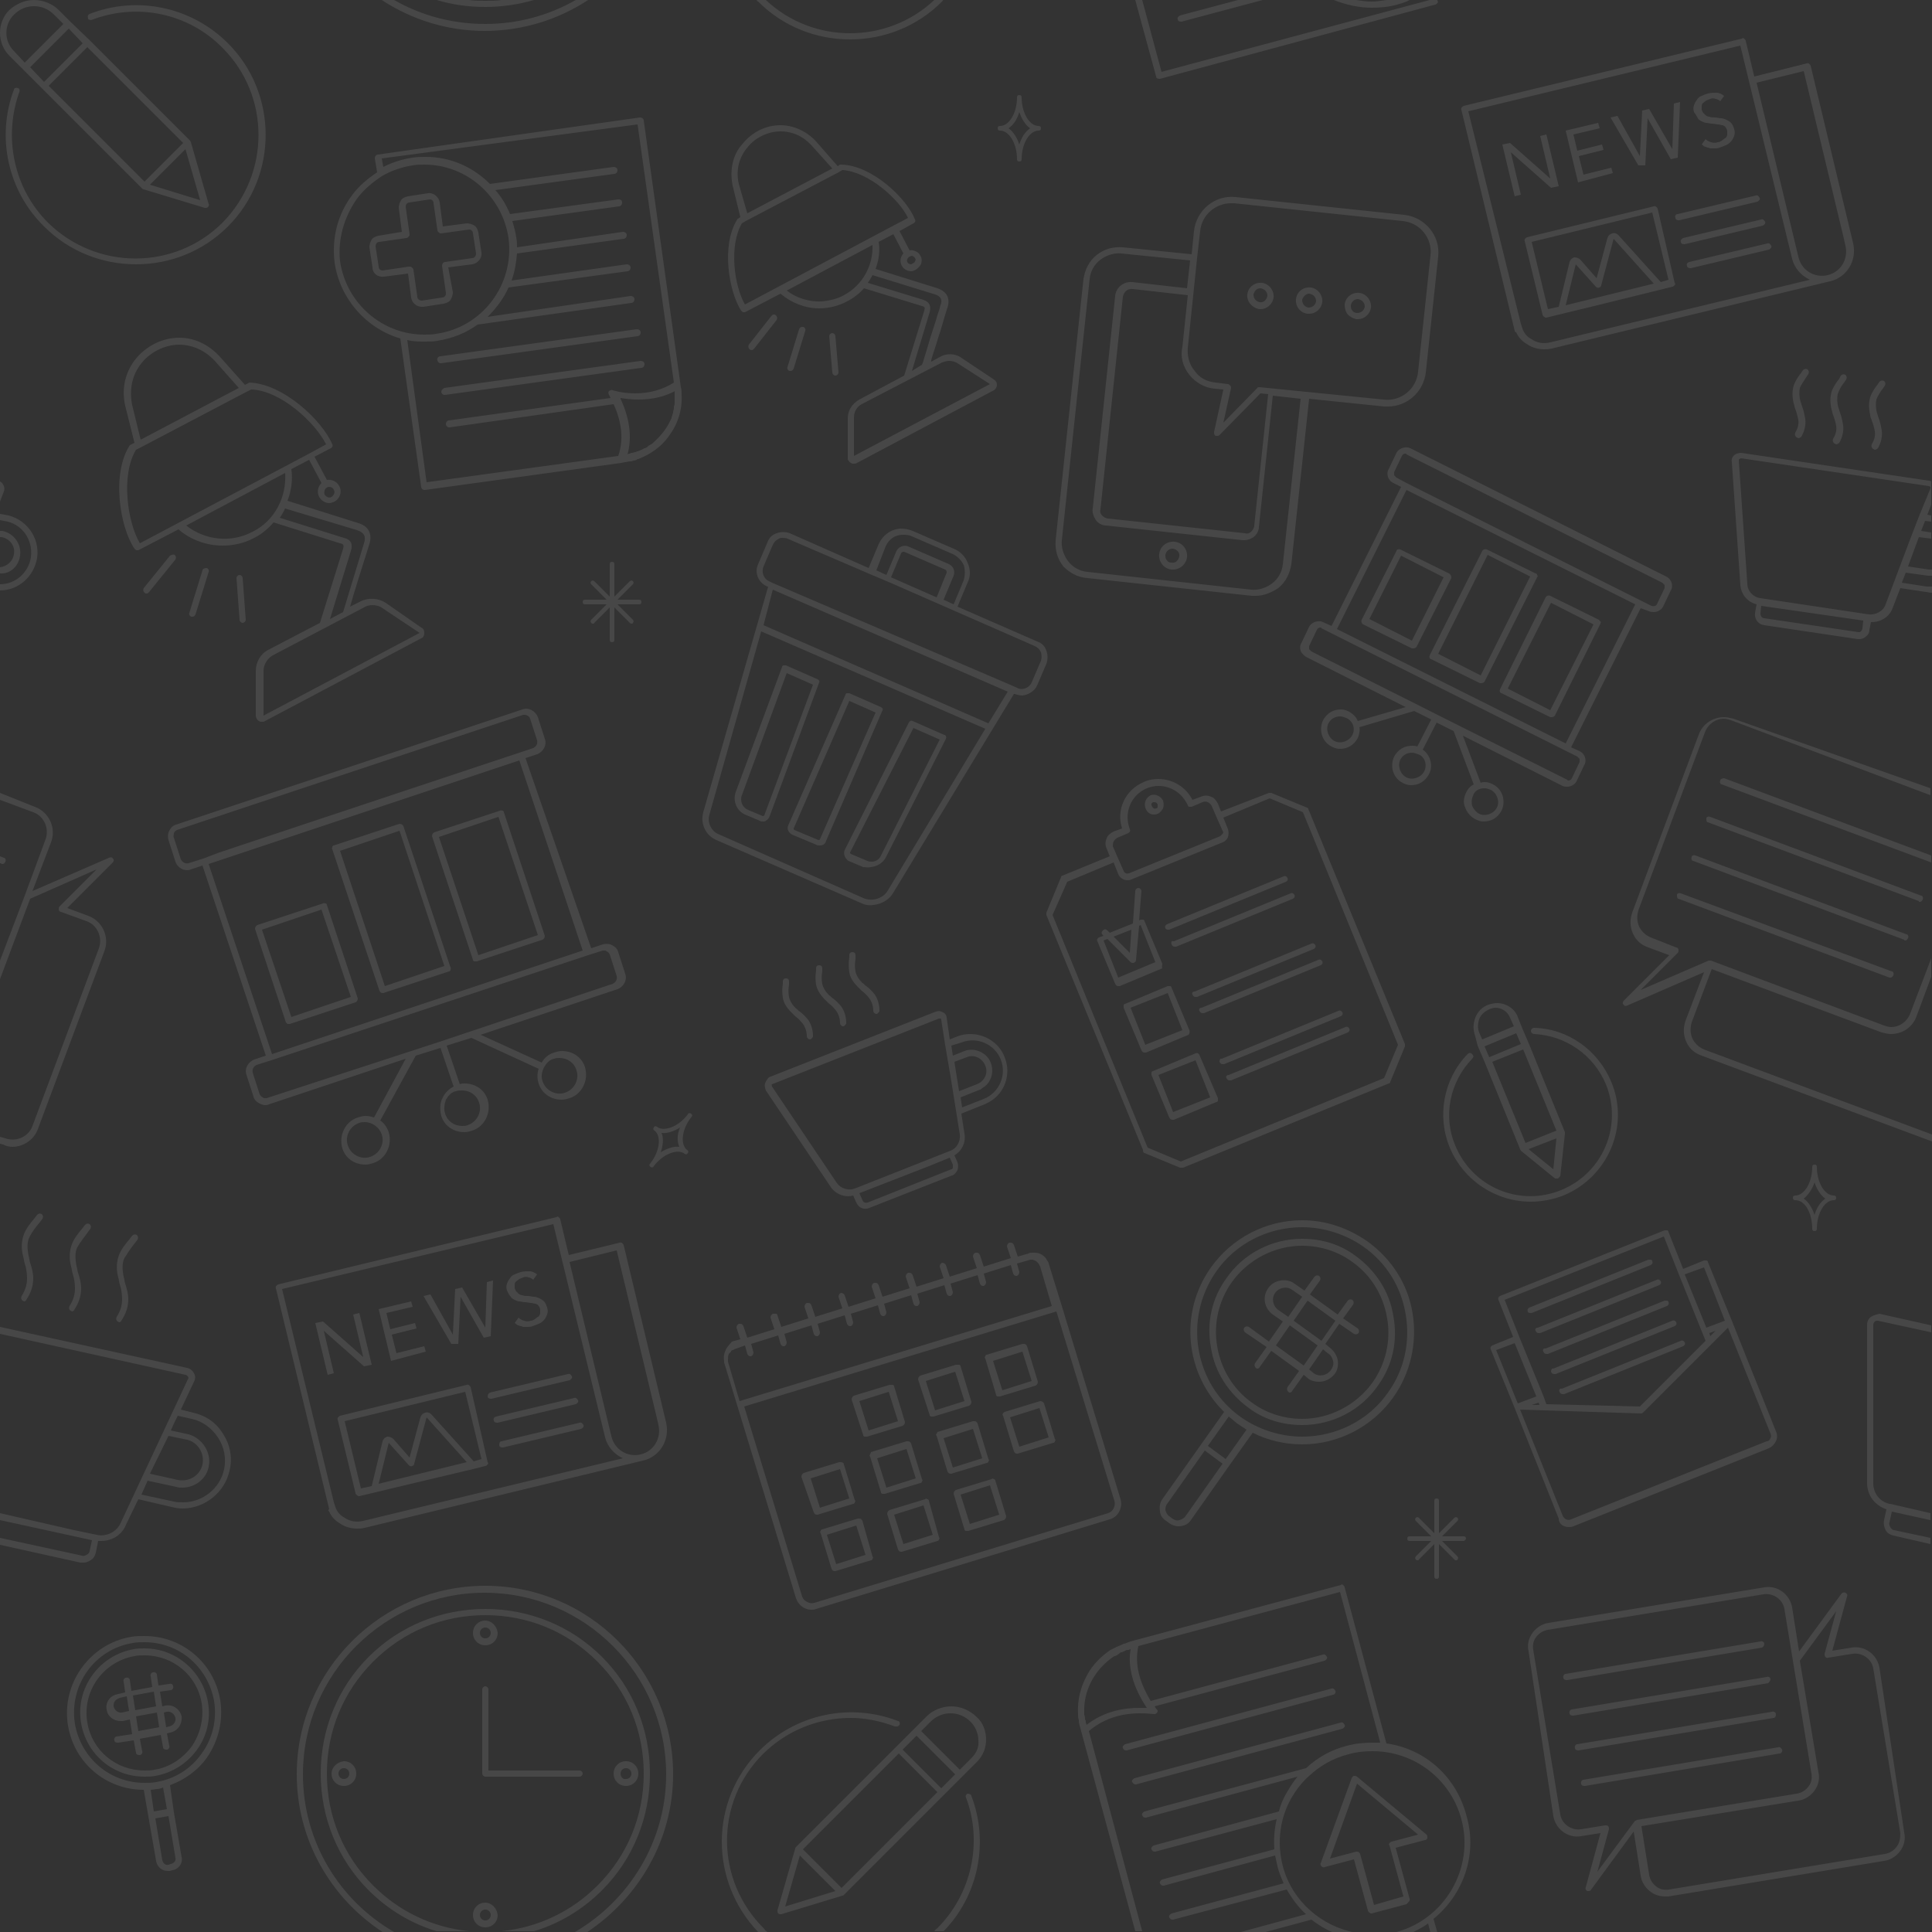 <svg xmlns="http://www.w3.org/2000/svg" viewBox="0 0 250 250" width="250" height="250"><rect x="0" y="0" width="250" height="250" fill="#333333" stroke="none"/><path fill="#FFF" opacity=".1" d="M229.8 221.8c0-.2-.3-.4-.5-.3l-25.2 4.2c-.2 0-.4.3-.3.5 0 .2.2.3.4.3h.1l25.2-4.2c.2 0 .3-.2.3-.5zm.3 4.3l-25.2 4.2c-.2 0-.4.3-.3.5 0 .2.2.3.4.3h.1l25.2-4.2c.2 0 .4-.3.3-.5-.1-.2-.3-.4-.5-.3zm13.1-10.3c-.3-1.7-1.9-2.9-3.6-2.6l-2.5.4 1.9-7c.1-.2 0-.4-.2-.5-.2-.1-.4 0-.5.1l-5.5 7.5-.9-5.7c-.3-1.7-1.9-2.9-3.6-2.6l-27.9 4.6c-.8.1-1.6.6-2.1 1.3-.5.7-.7 1.5-.5 2.4L201 235c.3 1.7 1.9 2.9 3.6 2.6l2.5-.4-1.9 7c-.1.2 0 .4.2.5h.2c.1 0 .3-.1.3-.2l5.5-7.5.9 5.7c.1.8.6 1.6 1.3 2.1.5.4 1.2.6 1.8.6h.5l27.9-4.6c.8-.1 1.6-.6 2.1-1.3.5-.7.7-1.5.5-2.4l-3.2-21.3zm-31.6 19.8s-.1 0 0 0l-.1.1-4.8 6.5 1.5-5.5c0-.1 0-.3-.1-.4-.1-.1-.2-.1-.3-.1h-.1l-3.1.5c-1.3.2-2.5-.7-2.7-1.9l-3.5-21.3c-.1-.6 0-1.2.4-1.7s.9-.8 1.5-.9l27.9-4.6c1.3-.2 2.5.7 2.7 1.9l1.1 6.7 2.4 14.6c.1.6 0 1.2-.4 1.7s-.9.8-1.5.9l-20.7 3.4c-.1.1-.2.1-.2.1zm33.8 3.4c-.4.5-.9.8-1.5.9l-27.9 4.6c-.6.1-1.2 0-1.7-.4s-.8-.9-.9-1.5l-1-6.3 20.3-3.3c.8-.1 1.6-.6 2.1-1.3.5-.7.7-1.5.5-2.4l-2.4-14.4 4.7-6.4-1.5 5.5c0 .1 0 .3.1.4.1.1.2.2.4.1l3.1-.5c1.3-.2 2.5.7 2.7 1.9l3.5 21.3c0 .7-.1 1.3-.5 1.8zM11.8 2.6c5.9-2.3 12.6-.9 17 3.6 6.2 6.2 6.2 16.3 0 22.6-6.2 6.2-16.3 6.2-22.6 0-4.4-4.4-5.8-11-3.7-16.9.1-.2 0-.5-.2-.5-.2-.1-.5 0-.5.2-2.3 6.1-.8 13.1 3.9 17.7 3.3 3.3 7.6 4.9 11.9 4.9 4.3 0 8.6-1.6 11.9-4.9 6.5-6.5 6.5-17.2 0-23.7C24.8.9 17.8-.6 11.6 1.8c-.2.1-.3.3-.2.5-.1.2.2.3.4.3zm217.3 214.7c0-.2-.2-.4-.5-.3l-25.2 4.2c-.2 0-.4.3-.3.5 0 .2.2.3.4.3h.1l25.2-4.2c.1-.1.3-.3.3-.5zm5.4-58.3c0 .2.1.3.3.3s.3-.1.3-.3c0-2 1-3.7 2.2-3.7.2 0 .3-.1.3-.3 0-.2-.1-.3-.3-.3-1.2 0-2.2-1.7-2.2-3.7 0-.2-.1-.3-.3-.3s-.3.1-.3.3c0 2-1 3.7-2.2 3.7-.2 0-.3.1-.3.3 0 .2.1.3.3.3 1.3 0 2.2 1.7 2.2 3.7zm.3-6c.3.9.8 1.7 1.4 2.1-.6.4-1.1 1.1-1.4 2.1-.3-.9-.8-1.7-1.4-2.1.6-.5 1.1-1.2 1.4-2.1zm-36.1 19.2c.1.2.2.3.4.3h.2l15.4-6.2c.2-.1.3-.3.2-.5s-.3-.3-.5-.2l-15.4 6.2c-.3 0-.4.2-.3.4zm-.7-2.3h.2l15.4-6.2c.2-.1.3-.3.2-.5 0-.1-.1-.2-.2-.2h-.3l-15.4 6.2c-.2.1-.3.3-.2.5 0 .1.1.2.3.2zM89 144.2c-1.2 1.6-3.1 2.3-4 1.6-.1-.1-.3-.1-.4.1-.1.1-.1.3.1.4.9.7.7 2.7-.6 4.3-.1.1-.1.3.1.4.1.1.3.1.4-.1 1.2-1.6 3.1-2.3 4-1.6.1.1.3.1.4-.1.1-.1.1-.3-.1-.4-.9-.7-.7-2.7.6-4.3.1-.1.1-.3-.1-.4-.1-.1-.3-.1-.4.1zm-1.1 4.2c-.7-.1-1.6.2-2.4.7.3-.9.4-1.8.1-2.5.7.1 1.6-.2 2.4-.7-.4.9-.4 1.8-.1 2.5zM.3 111.8c.2 0 .3-.1.4-.3.1-.2 0-.5-.2-.5l-.5-.2v.9h.1c.1.1.1.1.2.1zm200.4 65.7c.1.2.2.3.4.3h.2l15.4-6.2c.2-.1.3-.3.2-.5-.1-.2-.3-.3-.5-.2l-15.4 6.2c-.2-.1-.3.2-.3.4zM1.6 148.4c1.4 0 2.8-.9 3.3-2.3l8.6-23c.7-1.8-.2-3.9-2.1-4.6l-2.7-1 5.9-5.9c.1-.1.2-.4 0-.5-.1-.2-.3-.2-.5-.1l-9.9 4.3 2.4-6.3c.7-1.8-.2-3.9-2.1-4.6L0 102.6v.9l4.3 1.6c1.4.5 2.1 2.1 1.6 3.5l-2.7 7.3-3.2 8.4v2.4l3.9-10.4 8.6-3.8-4.8 4.8c-.1.1-.1.2-.1.4 0 .1.1.3.3.3l3.3 1.2c1.4.5 2.1 2.1 1.6 3.5l-8.6 23c-.5 1.4-2.1 2.1-3.5 1.6l-.7-.2v.9l.4.1c.4.2.8.3 1.2.3zm3.6 9.7l.3-.4c.1-.2.1-.4-.1-.6-.2-.1-.4-.1-.6.1l-.3.4c-.5.6-1.1 1.3-1.4 2.1-.3.8-.4 1.8-.1 2.9.1.3.1.6.2.9.2.6.3 1.3.3 1.9 0 .8-.2 1.5-.7 2.3-.1.2-.1.4.1.6.1 0 .2.1.2.1.1 0 .3-.1.3-.2.6-.9.9-1.8.9-2.8 0-.7-.2-1.4-.4-2-.1-.3-.1-.6-.2-.9-.2-1-.2-1.8.1-2.4.4-.8.9-1.4 1.4-2zm6.2 1.3l.3-.4c.1-.2.1-.4-.1-.6-.2-.1-.4-.1-.6.1l-.3.4c-.5.6-1.1 1.3-1.4 2.1-.3.8-.4 1.8-.1 2.9.1.3.1.6.2.9.2.6.3 1.3.3 1.9 0 .8-.2 1.5-.7 2.3-.1.2-.1.4.1.6.1 0 .2.1.2.1.1 0 .3-.1.3-.2.6-.9.9-1.8.9-2.8 0-.7-.2-1.4-.4-2-.1-.3-.1-.6-.2-.9-.2-1-.2-1.8.1-2.4.4-.7.9-1.3 1.4-2zM2.6 71.9c.2-1.5-.8-2.9-2.3-3.2H0v.8h.2c1.1.2 1.8 1.2 1.6 2.2-.1.9-.9 1.6-1.8 1.7v.8c1.3.1 2.4-.9 2.6-2.3zM203 197.6c.2 0 .4 0 .6-.1l25.3-10.1c.4-.2.7-.5.9-.9s.2-.9 0-1.3l-5.7-14.3-3.1-7.6c0-.1-.1-.2-.2-.2h-.3l-2.7 1.1-1.9-4.8c0-.1-.1-.2-.2-.2h-.3l-21.3 8.5c-.2.1-.3.3-.2.5l1.9 4.8-2.7 1.1c-.2.1-.3.3-.2.5l3.1 7.6 5.7 14.3c0 .7.6 1.1 1.3 1.1zm17.5-33.6l2.7 6.9-2.4.9-2.8-6.9 2.5-.9zm1.5 8.2l-.7.7-.1-.4.8-.3zm-27.3-4l20.6-8.2 1.9 4.8 3.5 8.7-8.5 8.5-12.1-.3-.4-1.1-3.1-7.6-1.9-4.8zm4.5 13.6h-1l.9-.3.1.3zm-5.6-7.1l2.4-.9 2.8 6.9-2.4.9-2.8-6.9zm18.7 8.2c.1 0 .2 0 .3-.1l11-11 5.5 13.7c.1.2.1.4 0 .6-.1.2-.2.4-.5.4l-25.3 10.1c-.4.2-.9 0-1.1-.5l-5.5-13.7 15.6.5zM22 71.9l-3.4 4.2c-.1.2-.1.4.1.6.1.1.2.1.3.1.1 0 .2-.1.3-.2l3.4-4.2c.1-.2.1-.4-.1-.6-.2-.1-.4 0-.6.1zm195.5 43.7c-.2-.1-.5 0-.5.2s0 .5.2.5l27.3 10.2h.1c.2 0 .3-.1.4-.3.1-.2 0-.5-.2-.5l-27.3-10.1zm30.9 1.1c.2 0 .3-.1.4-.3.1-.2 0-.5-.2-.5l-27.3-10.2c-.2-.1-.5 0-.5.2s0 .5.2.5l27.3 10.2c0 .1 0 .1.1.1zm-1.9 5c.2 0 .3-.1.4-.3.1-.2 0-.5-.2-.5l-27.3-10.2c-.2-.1-.5 0-.5.2-.1.2 0 .5.2.5l27.3 10.2c0 .1.1.1.1.1zM222.6 101c-.1.2 0 .5.2.5l27.1 10.1v-.9l-26.8-10c-.2 0-.5.1-.5.3zM17.5 160.8l.3-.4c.1-.2.1-.4-.1-.6-.2-.1-.4-.1-.6.1l-.3.4c-.5.6-1.1 1.3-1.4 2.1-.3.8-.4 1.8-.1 2.9.1.3.1.6.2.9.2.6.3 1.3.3 1.9 0 .8-.2 1.5-.7 2.3-.1.2-.1.4.1.6.1 0 .2.1.2.1.1 0 .3-.1.3-.2.6-.9.9-1.8.9-2.8 0-.7-.2-1.4-.4-2-.1-.3-.1-.6-.2-.9-.2-1-.2-1.8.1-2.4.5-.8.9-1.4 1.4-2zM4.8 72.2c.4-2.7-1.5-5.2-4.2-5.6l-.6-.1v.8l.5.1c2.3.3 3.8 2.4 3.5 4.7-.3 2-2 3.5-4 3.5v.8c2.4 0 4.4-1.8 4.8-4.2zM31 74.4c-.2 0-.4.2-.4.4l.4 5.4c0 .2.2.4.4.4s.4-.2.4-.4l-.4-5.4c0-.2-.2-.4-.4-.4zm211.1 96c-.3.2-.5.6-.5 1v20.5c0 1.6 1 2.9 2.5 3.4l-.3 1.4c-.1.4 0 .9.2 1.3s.6.6 1 .7l4.8 1.1v-.8l-4.7-1c-.2 0-.4-.2-.5-.4-.1-.2-.2-.4-.1-.6l.3-1.4 5 1.1v-.9l-5.2-1.2h-.1c-1.3-.3-2.1-1.4-2.1-2.7v-20.5c0-.1.1-.3.2-.4.1-.1.2-.1.3-.1h.1l6.9 1.5v-.9l-6.7-1.5c-.4.1-.8.2-1.1.4zM26.2 73.8l-1.7 5.5c-.1.2.1.5.3.5h.1c.2 0 .3-.1.4-.3L27 74c.1-.2-.1-.5-.3-.5-.2 0-.5.1-.5.3zm173.5 101.1c.1.2.2.3.4.3h.2l15.4-6.2c.2-.1.3-.3.2-.5 0-.1-.1-.2-.2-.2h-.3l-15.4 6.2c-.3-.1-.4.2-.3.4zm50.2-112.6c-.1-.1-.2-.1-.3-.1l-24.3-3.6c-.3 0-.7.1-.9.3-.2.2-.4.5-.3.9l1.1 15.9c.1 1.2.9 2.2 2.1 2.5l-.2 1.1c-.1.8.4 1.5 1.2 1.6l12.1 1.8h.2c.3 0 .6-.1.8-.3.3-.2.5-.5.5-.9l.2-1h.1c1.2 0 2.3-.7 2.7-1.8l1-2.6 3.3.5c.2 0 .5.1.7.1h.1v-.8h-.7l-3.2-.5.5-1.3 2.9.4h.5v-.8h-.4l-2.7-.4 1.4-3.8 1.6.2v-.8l-1.3-.2.5-1.3.8.1v-.8l-.5-.1.5-1.3v-3zm-8.9 19c0 .1-.1.3-.2.4-.1.1-.2.1-.3.1L228.3 80c-.3 0-.5-.3-.5-.6l.1-1 13.2 1.9-.1 1zm7.4-14.7l-1.2 3.1-3.2 8.5c-.3.9-1.3 1.4-2.2 1.3l-14-2.1c-.9-.1-1.7-.9-1.7-1.9L225 59.6c0-.1 0-.2.1-.2 0 0 .1-.1.2-.1l24.3 3.6c.1 0 .1.1.2.1v.2l-1.4 3.4zM59.3 173.9l.3-6.1 3 5.3.9-.2.3-7.2-.8.2-.2 5.9-3-5.2-.9.2-.3 5.9-2.9-5.2-.9.2 3.6 6.2h.9zm120.1 51.7l-5.4-20.2c0-.1-.1-.2-.2-.3-.1-.1-.2-.1-.3 0l-27.2 7.3c-.3.1-.5.2-.8.3h-.1c-.1.1-.3.1-.4.2-.2.1-.3.1-.5.2-.1 0-.1.1-.2.1l-.6.3c-1.2.8-2.3 1.9-3 3.2-.9 1.6-1.3 3.3-1.2 5.1 0 .3 0 .5.1.8v.1c0 .3.1.6.2.9l.1.4 7 25.9h.9l-6.9-25.9c2.2-1.9 4.8-2.3 6.6-2.3 1 0 1.7.1 1.8.1h.1c.2 0 .4-.2.4-.4 0-.1-.1-.2-.2-.3-.1-.1-.1-.2-.2-.3l22-5.9c.2-.1.4-.3.3-.5-.1-.2-.3-.4-.5-.3l-22.3 6c-1.5-2.5-2.1-4.8-1.6-7.1l26.1-7 5.2 19.5h-1c-1.1 0-2.2.1-3.3.4-2 .5-3.8 1.5-5.3 2.9l-20.9 5.6c-.2.1-.4.3-.3.5.1.2.2.3.4.3h.1l19.6-5.3c-.5.6-.9 1.2-1.3 1.9-.5.8-.9 1.7-1.1 2.6l-16.2 4.4c-.2.1-.4.3-.3.5.1.2.2.3.4.3h.1l15.7-4.2c-.3 1.3-.4 2.6-.3 3.9l-14.5 3.9c-.2.1-.4.3-.3.5.1.2.2.3.4.3h.1l14.4-3.9c.1.5.2.9.3 1.4.2.8.5 1.5.8 2.2l-14.5 3.9c-.2.1-.4.3-.3.5.1.2.2.3.4.3h.1l14.7-3.9c.7 1.2 1.5 2.3 2.5 3.2l-8.8 2.4h3.2l6.3-1.7c.9.7 1.9 1.3 2.9 1.7h2.9c-4.5-.8-8.3-4.1-9.5-8.6-.8-3.1-.4-6.3 1.2-9 .6-1 1.3-1.9 2.2-2.7 1.4-1.3 3.1-2.3 5.1-2.8 1-.3 2.1-.4 3.1-.4 5.4 0 10.1 3.6 11.5 8.8 1.7 6.3-2.1 12.9-8.4 14.6-.4.1-.8.2-1.2.2h3c.8-.4 1.6-.8 2.3-1.3l.3 1.2h-.2 1.1l-.5-1.8c3.8-3.1 5.7-8.2 4.3-13.2-1.3-5.2-5.4-8.8-10.4-9.5zm-31-4.6h-1c-1.9 0-4.5.4-6.8 2.2 0-.1-.1-.2-.1-.4 0-.1 0-.2-.1-.3 0-.2 0-.4-.1-.6v-.2-.7c.1-2.7 1.6-5.2 3.9-6.7h.1c.2-.1.4-.2.6-.4.1-.1.2-.1.3-.1.1-.1.3-.1.4-.2.1-.1.3-.1.4-.1.1 0 .2-.1.3-.1-.4 2.3.3 4.9 2.1 7.6zm5.5-87.7l-2.3-5.5c0-.1-.1-.2-.2-.2h-.3l-5.5 2.3c-.1 0-.2.1-.2.2v.3l2.3 5.5c.1.2.2.3.4.3h.2l5.5-2.3c.1-.1.2-.4.1-.6zm-5.7 1.9l-1.9-4.8 4.8-1.9 1.9 4.8-4.8 1.9zm-93.1 39.7l-.2-.7-3.6.9-.6-2.4 3.2-.8-.2-.7-3.2.8-.5-2.1 3.4-.8-.2-.7-4.2 1 1.6 6.7 4.5-1.2zm11-7.1c.1.2.3.3.5.4.2.1.4.2.6.2.2 0 .5.1.7.1.3 0 .6.1.8.1.2 0 .4.1.6.1.2.1.3.1.4.3.1.1.2.3.2.5v.5c-.1.2-.1.3-.3.4-.1.1-.3.2-.4.3-.2.1-.3.2-.5.2-.3.1-.6.1-.9 0-.3-.1-.5-.2-.7-.4l-.5.7c.2.1.3.3.5.3.2.1.4.1.6.2h.6c.2 0 .4 0 .6-.1.3-.1.6-.2.8-.3.3-.1.5-.3.7-.5.2-.2.3-.5.4-.7.1-.3.1-.6 0-.9-.1-.3-.2-.6-.4-.8-.2-.2-.4-.3-.6-.4-.2-.1-.5-.2-.7-.2-.3 0-.5-.1-.8-.1-.3 0-.5 0-.7-.1-.2 0-.4-.1-.5-.2l-.3-.3c-.1-.1-.1-.2-.2-.4v-.5c0-.2.1-.3.2-.4.1-.1.3-.2.4-.3.2-.1.3-.1.5-.2s.5-.1.7 0c.2 0 .5.2.6.3l.5-.7c-.3-.2-.6-.4-1-.4-.3 0-.7 0-1.1.1-.3.1-.6.2-.8.3-.3.1-.5.3-.6.5-.2.2-.3.5-.4.7-.1.3-.1.6 0 .9.2.4.3.6.5.8zm-2.2 16c0 .2.2.3.4.3h.1l10.1-2.4c.2-.1.4-.3.3-.5-.1-.2-.3-.4-.5-.3l-10.1 2.4c-.3.1-.4.3-.3.5zm-.8-3.1c0 .2.2.3.4.3h.1l10.1-2.4c.2-.1.4-.3.3-.5-.1-.2-.3-.4-.5-.3l-10.1 2.4c-.2.1-.3.3-.3.5zm86.2-75.3c.2 0 .3 0 .5-.1.3-.1.5-.4.7-.7.1-.3.1-.6 0-1-.3-.6-1-.9-1.6-.7-.6.3-.9 1-.7 1.6.2.6.6.9 1.1.9zm-.1-1.6h.2c.2 0 .3.1.4.3v.3c0 .1-.1.2-.2.2-.2.1-.4 0-.5-.2-.2-.3-.1-.5.1-.6zM41.9 172.2l5.2 4.6 1-.2-1.6-6.7-.8.2 1.3 5.5-5.2-4.6-1 .2 1.6 6.7.8-.2-1.3-5.5zm20.9 33c-13.4 0-24.4 10.9-24.4 24.4 0 8.5 4.4 16 11.1 20.4H51c-7.1-4.1-11.8-11.7-11.8-20.4 0-13 10.6-23.5 23.5-23.5 13 0 23.5 10.6 23.5 23.5 0 8.7-4.8 16.3-11.8 20.4H76c6.6-4.4 11.1-11.9 11.1-20.4 0-13.5-10.9-24.4-24.3-24.4zM76.1 0h-1.6C71 2 67 3.1 62.8 3.1 58.5 3.1 54.5 2 51 0h-1.6c3.8 2.5 8.4 4 13.3 4 5 0 9.6-1.5 13.4-4zm-7 0h-4.2c-.7.1-1.4.1-2.1.1-.7 0-1.4 0-2.1-.1h-4.2c2 .6 4.1.9 6.3.9 2.1 0 4.2-.3 6.3-.9zm29.6 227c3.1-3.1 7.2-4.7 11.4-4.7 1.9 0 3.8.4 5.7 1.1H116.1c.1 0 .2-.1.3-.2.1-.2 0-.5-.2-.5-6.2-2.4-13.2-.9-17.9 3.8-6.5 6.5-6.5 16.9-.2 23.5h1.2c-.1-.1-.3-.2-.4-.4-6.4-6.3-6.4-16.4-.2-22.6zm-56.1-31.4c.3.7.8 1.2 1.5 1.6.6.4 1.4.6 2.1.6.3 0 .6 0 1-.1l36-8.7c2.2-.5 3.5-2.7 3-4.9l-5.5-23c-.1-.2-.3-.4-.5-.3l-6.6 1.6-1.1-4.6c0-.1-.1-.2-.2-.3-.1-.1-.2-.1-.3 0l-36 8.7c-.2.1-.4.3-.3.5l6.9 28.6c-.2.1-.1.2 0 .3zm37.2-33.8l5.2 21.7.2.9c.4 1.7-.6 3.4-2.3 3.8-1.7.4-3.4-.6-3.8-2.4l-5.4-22.5 6.1-1.5zm-8.2-3.4l6.7 27.6c.3 1.2 1.2 2.2 2.3 2.7L47 196.8c-.8.2-1.7.1-2.4-.4-.6-.3-1-.8-1.2-1.4l-.2-.6-6.7-27.6 35.1-8.4zM152.8 2.8h.1L163.4 0h-3.2l-7.5 2c-.2.1-.4.3-.3.5 0 .2.2.3.4.3zm28-2.2c.6-.2 1.1-.3 1.6-.6h-3c-.6.1-1.3.2-1.9.2-.7 0-1.4-.1-2-.2h-2.9c1.5.6 3.2 1 4.9 1 1.1 0 2.2-.1 3.3-.4zm47.5 212.1c0-.2-.3-.4-.5-.3l-25.2 4.2c-.2 0-.4.3-.3.5 0 .2.2.3.4.3h.1l25.2-4.2c.2-.1.3-.3.3-.5zm13.9-158.3c.2.5.3.9.4 1.4.1.6-.1 1.2-.4 1.7-.1.2 0 .5.2.6.1 0 .1.1.2.1s.3-.1.4-.2c.4-.7.6-1.5.5-2.3-.1-.5-.2-1.1-.4-1.6-.1-.2-.1-.4-.2-.6-.2-.7-.2-1.3-.1-1.8.2-.5.5-1 .9-1.5l.2-.3c.1-.2.1-.4-.1-.6-.2-.1-.4-.1-.6.1l-.2.3c-.4.5-.8 1.1-1 1.7-.2.7-.2 1.4 0 2.3 0 .2.1.4.2.7zm-146.8-26c-2.1 3.3-1.1 9.3.5 11.8.1.1.2.2.3.2h.2L101 38c1.4 1.2 3.2 1.9 5 1.9 1.2 0 2.5-.3 3.6-.9.8-.4 1.6-1 2.2-1.7l7.5 2.3c.4.1.4.2.3.6l-2.6 8.4-5.8 3.1c-.9.5-1.5 1.4-1.5 2.4v5.3c0 .1 0 .1.1.2s.1.2.3.3c.1 0 .1.1.2.1h.2c.1 0 .3 0 .4-.1l17.7-9.4c.2-.1.4-.4.4-.7 0-.3-.1-.5-.4-.7l-4.2-2.8c-.8-.6-2-.6-2.8-.1l-1.1.6v-.2c.2-.8.6-1.8.9-2.9l.3-.9c.3-1 .6-2.1.9-3 .4-1.2-.1-2.1-1.3-2.5l-8-2.5c.4-1.1.6-2.3.4-3.5l1.9-1 1.3 2.5c-.4.4-.5 1.1-.2 1.6.2.4.7.7 1.2.7.2 0 .4-.1.6-.2.3-.2.6-.5.7-.8.1-.3.1-.7-.1-1-.1-.2-.2-.3-.3-.4-.3-.2-.7-.4-1.1-.3l-1.3-2.5 1.8-1c.2-.1.3-.3.2-.5-1.1-2.8-5.6-7-9.5-7.1h-.2l-.3.2-2.8-3.2c-1.2-1.3-2.9-2.1-4.6-2.1-1.9 0-3.7.9-4.9 2.4-1.3 1.4-1.7 3.4-1.3 5.4l1 4.1-.3.2s-.1 0-.1.1zm22.3 4.8c.1 0 .2-.1.2-.1.2 0 .4.1.5.3.1.1.1.3 0 .4 0 .1-.1.2-.3.3-.1 0-.1.1-.2.1-.2 0-.4-.1-.5-.3-.1-.2 0-.5.3-.7zm-8.5 5c-.9.5-1.9.7-2.8.8-1.6.1-3.3-.4-4.6-1.4l11.1-5.9c.1 2.7-1.3 5.2-3.7 6.5zm12.7 8.7c.3-.1.6-.2.9-.2.4 0 .8.1 1.1.3l4.2 2.7-17.6 9.3v-5c0-.7.4-1.4 1-1.7l10.4-5.4zm-.9-8.8c.7.2 1 .7.7 1.4-.1.2-.1.5-.2.7-.2.5-.3 1-.5 1.6-.1.2-.1.4-.2.6-.5 1.5-.9 3-1.2 3.9-.1.4-.2.7-.3.9l-1.3.8 2.3-7.6c.2-.8 0-1.3-.8-1.6l-7.2-2.2c.2-.3.4-.6.6-1l8.1 2.5zM95.6 23.8c-.4-1.7 0-3.4 1.1-4.7 1-1.3 2.7-2.1 4.3-2.1 1.1 0 2.6.3 4 1.8l2.7 3-11 5.8-1.1-3.8zm.4 5.1l.5-.3 12-6.3.5-.3c3.3.2 7.3 3.7 8.5 6.2l-1.9 1-19.2 10.2C95 37 94.3 31.8 96 28.9zm54.4 95.8l-2.3-5.5c0-.1-.1-.2-.2-.2h-.3l-.2.1.3-3.8c0-.2-.2-.4-.4-.4s-.4.2-.4.4l-.3 4.2-3 1.2-.3-.3c-.2-.2-.4-.2-.6 0-.2.2-.2.4 0 .6l.1.1-.6.2c-.2.1-.3.3-.2.5l2.3 5.5c.1.2.2.3.4.3h.2l5.5-2.3c-.1-.2 0-.4 0-.6zm-4-4.4l-.2 3-2.1-2.1 2.3-.9zm-1.7 6.2l-1.9-4.8.5-.2 3 3c.1.1.2.1.3.1h.1c.2-.1.3-.2.3-.4l.4-4.4.2-.1 1.9 4.8-4.8 2zm53.4 29c1.4 0 2.9-.3 4.2-.8 5.8-2.4 8.6-9 6.2-14.7-1.7-4.1-5.6-6.9-10-7-.2 0-.4.2-.4.4s.2.4.4.4c4.1.2 7.7 2.7 9.3 6.5 2.2 5.4-.4 11.5-5.8 13.7-5.4 2.2-11.5-.4-13.7-5.8-1.6-3.8-.7-8.2 2.2-11.2.2-.2.2-.4 0-.6-.2-.2-.4-.2-.6 0-3.1 3.2-4 8-2.3 12.1 1.8 4.3 6 7 10.5 7zm-50-6.3l4.6 1.9h.4l26.6-10.9c.1 0 .2-.1.2-.2l1.9-4.6v-.3l-12.5-30.4c0-.1-.1-.2-.2-.2l-4.6-1.9h-.3L158 105l-.4-1c-.2-.4-.5-.8-.9-.9-.4-.2-.9-.2-1.3 0l-1.1.4c-.8-1.6-2.5-2.7-4.4-2.7-.6 0-1.3.1-1.9.4-2.4 1-3.6 3.6-2.8 6l-1.1.4c-.4.2-.8.5-.9.9-.2.4-.2.9 0 1.3l.4 1-6.1 2.5c-.1 0-.2.1-.2.2l-1.9 4.6v.3l12.5 30.4c0 .3.1.4.2.4zm-4-40.3c.1-.2.3-.4.5-.5l1.4-.6c.2-.1.3-.3.2-.5-.8-2.1.1-4.4 2.2-5.3.5-.2 1-.3 1.5-.3 1.7 0 3.1 1 3.8 2.5 0 .1.1.2.2.2h.3l1.4-.6c.2-.1.5-.1.7 0 .2.1.4.3.5.5l.6 1.4.8 1.8c.1.1.1.3 0 .4l-.3.3-11.8 4.8c-.3.1-.6 0-.7-.3l-.8-1.8-.6-1.4c0-.2 0-.4.1-.6zm-6 5.2l6-2.5.6 1.5c.2.5.7.8 1.2.8.2 0 .3 0 .5-.1l11.8-4.8c.3-.1.6-.4.7-.7.1-.3.1-.7 0-1l-.6-1.5 6-2.5 4.3 1.8 12.3 30.1-1.8 4.3-26.3 10.8-4.3-1.8-12.3-30.1 1.9-4.3zM.4 62.7c-.1-.2-.2-.3-.4-.4v2.6l.5-1.3c.1-.2.1-.6-.1-.9zm189.3 136.4c0-.2-.1-.3-.3-.3h-2.8l2-2c.1-.1.1-.3 0-.4-.1-.1-.3-.1-.4 0l-2 2v-4.2c0-.2-.1-.3-.3-.3-.2 0-.3.1-.3.3v4.2l-2-2c-.1-.1-.3-.1-.4 0-.1.1-.1.3 0 .4l2 2h-2.8c-.2 0-.3.1-.3.3 0 .2.1.3.3.3h2.8l-2 2c-.1.1-.1.3 0 .4.1.1.1.1.2.1s.2 0 .2-.1l2-2v4.2c0 .2.1.3.3.3.2 0 .3-.1.3-.3v-4.2l2 2c.1.1.1.1.2.1s.2 0 .2-.1c.1-.1.1-.3 0-.4l-2-2h2.8c.1 0 .3-.2.3-.3zm33.4-106.3c-1.5 0-2.8.9-3.3 2.3l-8.6 23c-.3.9-.3 1.8.1 2.7.4.9 1.1 1.5 2 1.8l2.7 1-5.9 5.9c-.1.1-.2.4 0 .5.1.2.3.2.5.1l9.9-4.3-2.4 6.3c-.3.9-.3 1.8.1 2.7.4.9 1.1 1.5 2 1.8l29.8 11.1v-.9l-29.5-11c-.7-.3-1.2-.8-1.5-1.4-.3-.7-.3-1.4-.1-2.1l2.6-6.9 22 8.2c.4.1.8.2 1.2.2 1.5 0 2.8-.9 3.3-2.3l1.9-5.1V124l-2.7 7.1c-.4 1.1-1.4 1.8-2.5 1.8-.3 0-.6-.1-.9-.2l-22.4-8.4h-.1-.1-.1l-8.8 3.8 4.8-4.8c.1-.1.1-.2.1-.4 0-.1-.1-.3-.3-.3l-3.3-1.3c-.7-.3-1.2-.8-1.5-1.4-.3-.7-.3-1.4-.1-2.1l8.6-23c.4-1.1 1.4-1.8 2.5-1.8.3 0 .6.1.9.2l25.8 9.7v-.9l-25.5-9c-.4-.1-.8-.2-1.2-.2zm-40.7 152.9l-1.8-6.6 3.8-1c.2 0 .3-.2.3-.3 0-.2 0-.3-.1-.4l-9-7.5c-.1-.1-.2-.1-.4-.1-.1 0-.2.1-.3.3l-4 11c-.1.1 0 .3.1.4.1.1.3.2.4.1l3.8-1 1.8 6.6c0 .1.1.2.2.3.1 0 .1.1.2.1h.1l4.5-1.2c.3-.3.5-.5.4-.7zm-4.6.8l-1.8-6.6c-.1-.2-.2-.3-.4-.3h-.1l-3.4.9 3.5-9.7 7.9 6.6-3.4.9c-.1 0-.2.1-.3.2-.1.1-.1.2 0 .3l1.8 6.6-3.8 1.1zm13.4-111.2l.9 2.1 4.6 11.3c0 .1.1.1.1.2l4.3 3.5c.1.1.2.1.3.1h.2l.3-.3.6-5.5v-.2l-4.6-11.3-.9-2.1-.6-1.5c-.4-1.1-1.5-1.8-2.7-1.8-.4 0-.7.1-1.1.2-.8.3-1.4.9-1.7 1.7-.3.8-.3 1.6 0 2.4l.3 1.2zm9.8 16l-3.2-2.6 3.6-1.4-.4 4zm-3.9-15.5l4.3 10.5-4 1.6-4.3-10.5 4-1.6zm-.9-2.1l.6 1.4-4.1 1.7-.6-1.4 4.1-1.7zm-4.8-1.8c.2-.6.7-1 1.3-1.3.3-.1.5-.2.8-.2.8 0 1.6.5 1.9 1.3l.5 1.1-4.1 1.7-.4-.9c-.2-.5-.2-1.1 0-1.7zM3 9l2.4 2.4 13 13s.1.1.2.1l7.9 2.4h.1c.1 0 .2 0 .3-.1.1-.1.2-.3.1-.4l-2.3-8c0-.1-.1-.1-.1-.2l-13-13-2.5-2.4-1.5-1.5C6.8.5 5.6 0 4.4 0 3.2 0 2.1.5 1.2 1.3c-1.6 1.6-1.6 4.3 0 5.9L3 9zm22.9 16.9l-6.5-2 4.6-4.6 1.9 6.6zm-2.2-7.4L21.2 21l-2.5 2.5L6.3 11.1l5-5 12.4 12.4zm-13-12.9l-5 5-1.8-1.9 5-5 1.8 1.9zM1.8 1.9C2.5 1.2 3.4.8 4.4.8s1.9.4 2.6 1.1l1.2 1.2-5 5-1.4-1.5C.5 5.3.5 3.2 1.8 1.9zm149.8 120.3c.1.2.2.3.4.3h.2l15.1-6.2c.2-.1.3-.3.2-.5-.1-.2-.3-.3-.5-.2l-15.1 6.2c-.3-.1-.4.1-.3.4zm6.2 15.2c.1.2.2.3.4.3h.2l15.1-6.2c.2-.1.3-.3.2-.5-.1-.2-.3-.3-.5-.2l-15.1 6.2c-.2-.1-.3.2-.3.4zm.9 2.1c.1.2.2.3.4.3h.2l15.1-6.2c.2-.1.3-.3.2-.5-.1-.2-.3-.3-.5-.2l-15.1 6.2c-.3 0-.4.2-.3.4zm-3.5-3c-.1-.2-.3-.3-.5-.2l-5.5 2.3c-.1 0-.2.1-.2.2v.3l2.3 5.5c.1.2.2.3.4.3h.2l5.5-2.3c.1 0 .2-.1.2-.2v-.3l-2.4-5.6zm-3.4 7.4l-1.9-4.8 4.8-1.9 1.9 4.8-4.8 1.9zm3.4-13.1c.1.2.2.3.4.3h.2l15.1-6.2c.2-.1.3-.3.2-.5-.1-.2-.3-.3-.5-.2l-15.1 6.2c-.3 0-.4.2-.3.4zm-94.3 48.7c-.1-.2-.3-.4-.5-.3l-16.4 4c-.2.1-.4.3-.3.5l2.3 9.5c0 .1.1.2.2.3.1 0 .1.1.2.1h.1l6.7-1.6 8-1.9 1.6-.4c.1 0 .2-.1.3-.2.1-.1.1-.2 0-.3l-2.2-9.7zM49 192l1.3-5.3 2.6 2.9c.1.1.3.2.4.1.1 0 .3-.1.3-.3l1.6-6 5.2 5.8L49 192zm12.3-2.9l-5.5-6.1c-.2-.2-.5-.3-.8-.2-.3.1-.5.3-.6.6l-1.4 5.2-2.1-2.4c-.2-.2-.5-.3-.8-.3-.3.1-.5.3-.6.6l-1.4 5.8-1.4.3-2.1-8.7 15.6-3.8 2.1 8.7-1 .3zm89.8-68.8h.2l15.1-6.2c.2-.1.3-.3.2-.5-.1-.2-.3-.3-.5-.2l-15.1 6.2c-.2.1-.3.3-.2.5 0 .1.2.2.3.2zM64.6 187c0 .2.2.3.4.3h.1l10.1-2.4c.2-.1.4-.3.3-.5-.1-.2-.3-.4-.5-.3l-10.1 2.4c-.2 0-.3.2-.3.5zm89.7-58.3c.1.2.2.3.4.3h.2l15.1-6.2c.2-.1.3-.3.2-.5-.1-.2-.3-.3-.5-.2l-15.1 6.2c-.3 0-.4.2-.3.4zm47.5 51.4c.1.2.2.3.4.3h.2l15.4-6.2c.2-.1.3-.3.2-.5-.1-.2-.3-.3-.5-.2l-15.4 6.2c-.3-.1-.4.2-.3.4zm-72 2.8c-.1.1-.1.2 0 .3l1.4 4.6c.1.2.2.3.4.3h.1l4.6-1.4c.1 0 .2-.1.2-.2.1-.1.1-.2 0-.3l-1.4-4.6c-.1-.2-.3-.3-.5-.3l-4.6 1.4c-.1.1-.2.1-.2.2zm4.7-.7l1.2 3.8-3.8 1.2-1.2-3.8 3.8-1.2zm-35.5-42c-.1.3 0 .6.1.9l8.4 12.5c.6.9 1.8 1.4 2.9 1.1l.4.9c.3.7 1 1 1.7.7l10.7-4.2c.1 0 .1 0 .2-.1.2-.1.4-.4.5-.6.1-.3.1-.7 0-1l-.4-.9c1-.6 1.5-1.7 1.3-2.8l-.4-2.6 3-1.2.6-.3c2-1.1 2.9-3.6 2-5.8-.9-2.4-3.7-3.6-6.1-2.7l-1 .4-.4-2.8c0-.3-.2-.6-.5-.7-.3-.2-.6-.2-.9-.1l-21.6 8.5c-.2.2-.4.5-.5.8zm24.3 10.9c0 .1-.1.2-.2.2l-10.8 4.3c-.3.1-.6 0-.7-.3l-.4-.9 9-3.5 2.7-1.1.4.9v.4zm1.1-16.2c2-.8 4.3.2 5.1 2.2.8 2-.2 4.3-2.2 5.1l-2.8 1.1-.2-1.3 2.5-1c.1 0 .2-.1.3-.2 1.1-.6 1.6-2 1.1-3.3-.5-1.3-2.1-2-3.4-1.5l-1.5.6-.2-1.3 1.3-.4zm-.3 6.3l-.6-3.8 1.6-.6c.9-.4 2 .1 2.4 1.1.4 1-.1 2-1.1 2.4l-2.3.9zm-24.2-.9c0-.1 0-.1 0 0l21.6-8.5h.2c.1 0 .1.1.1.2l.5 3.2.7 4.1 1.2 7.5c.1.9-.4 1.8-1.2 2.1l-12.4 4.9c-.8.3-1.8 0-2.3-.7l-8.4-12.5c0-.1-.1-.1 0-.2-.1-.1-.1-.1 0-.1zm2.2-13.3c0-.2-.1-.4-.4-.4-.2 0-.4.1-.4.4v.3c-.1.6-.1 1.2 0 1.8.1.7.5 1.3 1.1 1.9l.5.5c.4.3.7.6 1 1 .3.4.5 1 .5 1.6 0 .2.2.4.4.4.1 0 .1 0 .2-.1s.2-.2.2-.3c0-.8-.2-1.5-.6-2.1-.3-.4-.7-.8-1.1-1.1-.2-.1-.3-.3-.5-.4-.5-.5-.8-1-.9-1.5-.1-.5-.1-1 0-1.6v-.4zm-70-77.4l-.4.2-3.3-3.7c-1.4-1.5-3.2-2.4-5.2-2.4-2.1 0-4.2 1-5.6 2.7-1.4 1.7-1.9 3.9-1.4 6.1l1.2 4.8-.4.2c-.1 0-.1.1-.2.1-2.4 3.7-1.3 10.6.6 13.4.1.1.2.2.3.2h.2l5.2-2.7c1.6 1.4 3.7 2.1 5.7 2.1 1.4 0 2.8-.3 4.1-1 1-.5 1.8-1.2 2.5-2l8.6 2.7c.5.1.5.3.4.7l-3 9.6-6.7 3.5c-1 .5-1.6 1.6-1.6 2.7v5.8c0 .3.2.6.4.7.1.1.3.1.4.1.1 0 .3 0 .4-.1l20.2-10.7c.3-.1.4-.4.4-.7 0-.3-.1-.6-.4-.7L49.9 78c-.9-.6-2.2-.7-3.2-.2l-1.4.7c.5-1.8 1.7-5.6 2.5-8.1.4-1.3-.1-2.3-1.4-2.7l-9.2-2.9c.5-1.3.7-2.7.5-4.1l2.3-1.2 1.6 3c-.5.5-.6 1.2-.3 1.8.3.5.8.8 1.3.8.2 0 .5-.1.7-.2.7-.4 1-1.3.6-2-.3-.6-1-.9-1.6-.8l-1.6-3 2.1-1.1c.2-.1.3-.3.2-.5-1.3-3.1-6.4-7.9-10.8-8 .1 0 0 0-.1.1zm10.2 13.5c.1-.1.2-.1.3-.1.2 0 .5.1.6.4.2.3 0 .7-.3.9-.3.2-.7 0-.9-.3-.1-.3 0-.8.3-.9zM17.1 52.4c-.4-2 0-3.9 1.2-5.4 1.2-1.5 3.1-2.4 4.9-2.4 1.2 0 3 .4 4.6 2.1l3.1 3.5-12.7 6.7-1.1-4.5zm15.6 16.4c-2.8 1.5-6.2 1.1-8.6-.8l12.8-6.8c.2 3.2-1.4 6.2-4.2 7.6zm14.4 9.8c.3-.2.7-.3 1.1-.3.4 0 .9.1 1.3.4l4.8 3.2-20.2 10.7v-5.8c0-.8.5-1.6 1.2-2l11.8-6.2zm-.9-10c.9.3 1.2.8.9 1.7-.9 3-2.4 7.9-2.7 8.9l-1.7.9 2.7-8.8c.3-.9 0-1.5-.9-1.7L36.2 67c.3-.4.5-.8.7-1.2l9.3 2.8zm-4-11.1L40 58.7 18.1 70.3c-1.6-2.7-2.5-8.8-.5-12.1l.6-.3 13.7-7.2.6-.3c3.8.1 8.3 4.3 9.7 7.1zm64.2 67.8c0-.2-.1-.4-.4-.4-.2 0-.4.1-.4.4v.3c-.1.6-.1 1.2 0 1.8.1.6.5 1.3 1.1 1.9l.5.5c.4.3.7.6 1 1 .3.4.5 1 .5 1.6 0 .2.2.4.4.4.1 0 .1 0 .2-.1s.2-.2.2-.3c0-.8-.2-1.5-.6-2.1-.3-.4-.7-.8-1.1-1.1-.2-.1-.3-.3-.5-.4-.5-.5-.8-1-.9-1.5-.1-.5-.1-1 0-1.6v-.4zm4.3-1.7c0-.2-.1-.4-.4-.4-.2 0-.4.1-.4.4v.3c-.1.6-.1 1.2 0 1.9s.5 1.3 1.1 1.9l.5.5c.4.3.7.6 1 1 .3.4.5 1 .5 1.6 0 .2.2.4.4.4.1 0 .1 0 .2-.1s.2-.2.2-.3c0-.8-.2-1.5-.6-2.1-.3-.4-.7-.8-1.1-1.1-.2-.1-.3-.3-.5-.4-.5-.5-.8-1-.9-1.5-.1-.5-.1-1 0-1.6v-.5zm9.5 70.6c0-.1-.1-.2-.2-.2-.1-.1-.2-.1-.3 0l-4.6 1.4c-.2.1-.3.3-.3.5l1.4 4.6c.1.2.2.3.4.3h.1l4.6-1.4c.1 0 .2-.1.2-.2.1-.1.1-.2 0-.3l-1.3-4.7zm-3.3 5.6l-1.2-3.8 3.8-1.2 1.2 3.8-3.8 1.2zm11.9-8.2c0-.1-.1-.2-.2-.2-.1-.1-.2-.1-.3 0l-4.6 1.4c-.2.1-.3.3-.3.5l1.4 4.6c0 .1.1.2.2.2H125.3l4.6-1.4c.2-.1.3-.3.3-.5l-1.4-4.6zm-3.3 5.6l-1.2-3.8 3.8-1.2 1.2 3.8-3.8 1.2zm-13.9-.4c-.1-.2-.2-.3-.4-.3h-.2l-4.6 1.4c-.1 0-.2.1-.2.2-.1.1-.1.2 0 .3l1.4 4.6c.1.2.2.3.4.3h.1l4.6-1.4c.1 0 .2-.1.2-.2.1-.1.1-.2 0-.3l-1.3-4.6zm-3.4 5.6l-1.2-3.8 3.8-1.2 1.2 3.8-3.8 1.2zM57.1 50.7c0 .2.2.4.4.4h.1L83 47.6c.2 0 .4-.2.4-.5 0-.2-.2-.4-.5-.4l-25.4 3.5c-.2.1-.4.3-.4.5zm-5.3-6.9L54.5 63c0 .2.2.4.4.4h.1l25.4-3.5.5-.1c.2 0 .4-.1.6-.1h.2c.1 0 .2-.1.3-.1.2 0 .4-.1.5-.2h.1c1.5-.6 2.9-1.5 3.9-2.9 1.2-1.6 1.8-3.4 1.7-5.4V51c0-.3 0-.6-.1-.9l-4.8-34.5c0-.2-.2-.4-.5-.4L48.9 20c-.2 0-.4.2-.4.5l.3 1.8c-1.2.8-2.3 1.7-3.2 2.9-1.9 2.5-2.7 5.6-2.3 8.8.7 4.7 4.1 8.5 8.5 9.8zm35.5 6.9V52.1c0 .2 0 .3-.1.5v.2c0 .2-.1.4-.1.5v.1c-.1.2-.1.4-.2.6v.1l-.3.6c-.5 1-1.3 1.9-2.2 2.7-.2.1-.3.2-.5.3l-.1.1c-.1.1-.3.2-.4.2-.1 0-.1.1-.2.1-.1.1-.3.1-.4.2-.1 0-.2.1-.3.1-.1 0-.2.1-.3.1-.1 0-.3.1-.4.1-.1 0-.2 0-.3.1-.1 0-.2 0-.3.1.6-2.2.3-4.6-.9-7.2v-.1c.6.1 1.4.2 2.3.2 1.9 0 3.6-.4 5.1-1.3-.4.2-.4.2-.4.3zm-4.8-34.6l4.7 33.4c-1.4.9-3.1 1.4-5 1.4-1.7 0-2.9-.4-2.9-.4-.2-.1-.3 0-.5.1-.1.1-.1.3 0 .5.1.1.1.2.2.4l-20.9 2.9c-.2 0-.4.2-.4.5 0 .2.2.4.4.4h.1l21.2-3c1.1 2.4 1.3 4.7.6 6.7l-24.8 3.4L52.7 44c.8.2 1.5.2 2.3.2.5 0 1.1 0 1.6-.1 1.9-.3 3.7-1 5.2-2.1l19.9-2.8c.2 0 .4-.2.4-.5 0-.2-.2-.4-.5-.4L63.1 41c1.1-1.1 2.1-2.4 2.7-3.8l15.4-2.1c.2 0 .4-.2.4-.5 0-.2-.2-.4-.5-.4l-14.9 2.1c.4-1.1.6-2.3.7-3.5l13.8-1.9c.2 0 .4-.2.4-.5 0-.2-.2-.4-.5-.4l-13.7 2c0-.4 0-.8-.1-1.3-.1-.7-.3-1.4-.5-2.1l13.8-1.9c.2 0 .4-.2.4-.5s-.2-.4-.5-.4l-14 1.9c-.5-1.2-1.1-2.2-1.9-3.1l15.4-2.1c.2 0 .4-.2.4-.5 0-.2-.2-.4-.5-.4l-16 2.2c-2.2-2.2-5.1-3.5-8.3-3.5-.5 0-1.1 0-1.7.1-1.4.2-2.6.6-3.8 1.2l-.2-1.1 33.1-4.4zm-36.3 9.6c.9-1.2 2-2.1 3.2-2.9 1.2-.7 2.6-1.2 4-1.4.5-.1 1-.1 1.5-.1 5.5 0 10.1 4.1 10.9 9.5.8 6-3.4 11.6-9.4 12.4-.5.1-1 .1-1.5.1-5.5 0-10.1-4.1-10.9-9.5-.3-2.8.5-5.7 2.2-8.1zm66.5 86.5c.8-.1 1.5-.5 1.9-1.2l7.8-15.4c0-.1.1-.2 0-.3 0-.1-.1-.2-.2-.2l-4.1-1.8c-.2-.1-.4 0-.5.2l-8.3 16.5c-.1.2-.1.5 0 .8.1.2.3.5.5.6l1.9.8c.3 0 .6.1 1 0zm-.7-.9l-1.9-.8-.1-.1v-.1l8.2-16.1 3.4 1.5-7.6 15c-.2.5-.7.8-1.2.8-.4 0-.6-.1-.8-.2zM49.7 35.8l3.1-.4.4 3.1c.1.7.7 1.2 1.4 1.2h.2l2.6-.4c.4-.1.7-.2.9-.5.2-.3.3-.7.3-1l-.6-3.2 3.1-.4c.7-.1 1.3-.8 1.2-1.5l-.4-2.6c-.1-.4-.2-.7-.5-.9-.3-.2-.7-.3-1-.3l-3.1.4-.4-3.1c-.1-.7-.8-1.3-1.5-1.2l-2.6.4c-.4.1-.7.2-.9.5-.2.3-.3.7-.3 1L52 30l-3 .5c-.4.1-.7.2-.9.5-.2.3-.3.7-.3 1l.4 2.6c0 .8.7 1.3 1.5 1.2zm-1-4.3c.1-.1.2-.2.4-.2l3.5-.5c.1 0 .2-.1.3-.2.1-.1.1-.2.1-.3l-.5-3.5c0-.1 0-.3.1-.4.1-.1.2-.2.4-.2l2.6-.4c.3 0 .5.2.5.5l.5 3.5c0 .1.1.2.2.3.1.1.2.1.3.1l3.6-.5c.1 0 .2 0 .3.1.1.1.2.2.2.4l.4 2.6c0 .3-.2.6-.5.6l-3.5.5c-.2 0-.4.2-.4.5l.5 3.5c0 .1 0 .3-.1.4-.1.1-.2.2-.4.2l-2.6.4c-.3 0-.6-.2-.6-.5l-.5-3.5c0-.1-.1-.2-.2-.3-.1-.1-.2-.1-.3-.1h-.1l-3.4.5c-.3 0-.5-.2-.5-.5l-.4-2.6c0-.1 0-.2.1-.4zM83 77.9c0-.2-.1-.3-.3-.3h-2.8l2-2c.1-.1.1-.3 0-.4-.1-.1-.3-.1-.4 0l-2 2V73c0-.2-.1-.3-.3-.3-.2 0-.3.1-.3.3v4.2l-2-2c-.1-.1-.3-.1-.4 0-.1.1-.1.3 0 .4l2 2h-2.8c-.2 0-.3.1-.3.3 0 .2.1.3.3.3h2.8l-2 2c-.1.1-.1.3 0 .4.1.1.1.1.2.1s.2 0 .2-.1l2-2v4.2c0 .2.1.3.3.3.2 0 .3-.1.3-.3v-4.2l2 2c.1.1.1.1.2.1s.2 0 .2-.1c.1-.1.1-.3 0-.4l-2-2h2.8c.2 0 .3-.1.3-.3zM56.6 46.6c0 .2.2.4.4.4h.1l25.4-3.5c.2 0 .4-.2.4-.5 0-.2-.2-.4-.5-.4L57 46.1c-.3 0-.5.3-.4.5zM114 91.5l-4.1-1.8h-.3c-.1 0-.2.1-.2.2l-7.4 16.9c-.1.2-.1.5 0 .7.1.2.3.4.5.5l3.1 1.3c.1.1.3.1.5.1.4 0 .7-.2.8-.6l7.3-16.9c.1-.1 0-.3-.2-.4zm-7.9 17.1c0 .1-.2.1-.2.1l-3.1-1.3-.1-.1v-.1l7.2-16.5 3.4 1.5-7.2 16.4zm6.9 8.5c1.1-.1 2.1-.7 2.6-1.6l15.6-25.7h.1c.3.1.7.2 1 .2.8-.1 1.6-.6 1.9-1.3l1.2-2.8c.2-.5.2-1.2 0-1.7-.2-.6-.6-1-1.2-1.2l-10.3-4.5 1.3-3.1c.4-.8.4-1.7 0-2.6-.3-.8-1-1.5-1.8-1.8l-5.3-2.3c-.5-.2-1-.3-1.6-.3-1.3.1-2.3.9-2.8 2l-1.3 3.1-10.2-4.5c-.5-.2-1.2-.2-1.7 0-.6.2-1 .6-1.2 1.2L98.1 73c-.5 1.1 0 2.4 1.2 2.9h.1L91 105.1c-.4 1.5.3 3 1.7 3.6l18.6 8.1c.6.3 1.1.4 1.7.3zm1.6-46.4c.4-.9 1.2-1.5 2.2-1.5.4 0 .8 0 1.2.2l5.3 2.3c.6.3 1.1.8 1.4 1.4.2.6.2 1.3 0 2l-1.3 3.1-1.3-.6 1.3-3.1c.2-.6 0-1.2-.6-1.5l-5.3-2.3c-.5-.2-1.2 0-1.5.6l-1.3 3.1-1.3-.6 1.2-3.1zm6.6 6.6l-5.9-2.6 1.3-3.1c.1-.2.3-.2.4-.2l5.3 2.3c.2.1.2.3.2.4l-1.3 3.2zm-22.4-4l1.2-2.8c.2-.4.4-.6.8-.8.1-.1.3-.1.4-.1.2 0 .5 0 .7.1l10.7 4.6 2.6 1.1 18.7 8.2c.4.2.6.4.8.8.1.4.1.8 0 1.1l-1.2 2.8c-.3.7-1.2 1.1-1.9.7l-.9-.4-30.8-13.2-.4-.2c-.7-.3-1-1.2-.7-1.9zm1.2 3l30.4 13.2-2.5 4.1-29.1-12.7 1.2-4.6zm-8.2 29.1l6.7-23.7 29 12.6-12.6 20.9c-.6 1.1-2.1 1.5-3.2 1L93.1 108c-1.1-.4-1.6-1.6-1.3-2.6zm14-17.5l-4.1-1.8h-.3c-.1 0-.2.1-.2.2l-6 16.2c-.4 1.1.1 2.4 1.2 2.9l1.9.8c.1.1.3.1.5.1.1 0 .2 0 .3-.1.2-.1.4-.3.5-.6l6.4-17.3c.1-.1 0-.3-.2-.4zm-6.9 17.6c-.1.1-.2.1-.2.1l-1.9-.8c-.7-.3-1.1-1.1-.8-1.9l5.8-15.8 3.4 1.5-6.3 16.9zm12.8 80.2c0 .1.1.2.2.2H112.2l4.6-1.4c.2-.1.3-.3.3-.5l-1.4-4.6c0-.1-.1-.2-.2-.2h-.4l-4.6 1.4c-.2.1-.3.3-.3.5l1.5 4.6zm3.3-5.6l1.2 3.8-3.8 1.2-1.2-3.8 3.8-1.2zm-52.2 29.6c-.9 0-1.6.7-1.6 1.6 0 .9.7 1.6 1.6 1.6.9 0 1.6-.7 1.6-1.6-.1-.9-.8-1.6-1.6-1.6zm0 2.3c-.4 0-.7-.3-.7-.7 0-.4.3-.7.7-.7.4 0 .7.3.7.7 0 .4-.3.7-.7.7zm0 6.2c-.2 0-.4.2-.4.4v10.9c0 .2.2.4.4.4H75c.2 0 .4-.2.4-.4s-.2-.4-.4-.4H63.2v-10.5c0-.2-.2-.4-.4-.4zm60.3 2.6c-1.2 0-2.4.5-3.2 1.3l-1.5 1.5-2.4 2.4-13 13s-.1.1-.1.2l-2.3 8c0 .1 0 .3.1.4.1.1.2.1.3.1h.1l7.9-2.4c.1 0 .1 0 .2-.1l13-13 2.4-2.4 1.8-1.8c.8-.8 1.2-1.8 1.2-2.9 0-1.1-.4-2.2-1.2-2.9-.9-.9-2.1-1.4-3.3-1.4zm-21.5 25.9l1.9-6.6 4.6 4.6-6.5 2zm7.3-2.4l-3.9-3.9-1.1-1.1 12.4-12.4 5 5-12.4 12.4zm12.9-12.9l-5-5 1.8-1.8 5 5-1.8 1.8zm3.9-3.9l-1.5 1.5-5-5 1.2-1.2c.7-.7 1.6-1.1 2.6-1.1s1.9.4 2.6 1.1c.6.6 1 1.5 1 2.4.1.8-.2 1.6-.9 2.3zm-31.8-52.8c-.2.4-.3.9-.2 1.4v.2l9.3 30.5c.3.9 1.1 1.5 2 1.5.2 0 .4 0 .6-.1l38-11.6c1.1-.3 1.7-1.5 1.4-2.6l-7.6-25-1.7-5.5c0-.1-.1-.3-.2-.4-.3-.6-.9-1-1.6-1h-.2-.1c-.2 0-.4 0-.5.1l-1.4.4-.5-1.5c-.1-.2-.2-.3-.4-.3h-.2c-.2.1-.3.3-.3.5l.5 1.5-3.5 1.1-.5-1.5c-.1-.2-.2-.3-.4-.3h-.2c-.2.1-.3.3-.3.5l.5 1.5-3.5 1.1-.5-1.5c-.1-.2-.3-.3-.5-.3-.2.1-.3.3-.3.5l.5 1.5-3.5 1.1-.5-1.5c-.1-.2-.2-.3-.4-.3h-.2c-.2.1-.3.3-.3.5l.5 1.5-3.5 1.1-.5-1.5c-.1-.2-.2-.3-.4-.3h-.2c-.2.1-.3.3-.3.5l.5 1.5-3.5 1.1-.5-1.5c-.1-.2-.3-.3-.5-.3-.2.1-.3.3-.3.5l.5 1.5-3.5 1.1-.5-1.5c-.1-.2-.2-.3-.4-.3h-.2c-.2.1-.3.3-.3.5l.5 1.5-3.5 1.1-.5-1.5c0-.1-.1-.2-.2-.2h-.4c-.2.1-.3.3-.3.5l.5 1.5-3.5 1.1-.5-1.5c-.1-.2-.2-.3-.4-.3h-.2c-.2.1-.3.3-.3.5l.5 1.5-1.1.3c-.1.2-.6.6-.8 1.1zm50.3 19.5c.2.7-.2 1.4-.8 1.6l-38 11.6c-.6.2-1.4-.2-1.6-.8L96.3 182l40.4-12.3 7.5 24.5zm-47.8-20.1l.3 1.1c.1.2.2.3.4.3h.1c.2-.1.3-.3.3-.5l-.3-1.1 3.5-1.1.3 1.1c.1.2.2.3.4.3h.1c.2-.1.3-.3.3-.5l-.3-1.1 3.5-1.1.3 1.1c.1.2.2.3.4.3h.1c.2-.1.3-.3.3-.5l-.3-1.1 3.5-1.1.3 1.1c.1.2.2.3.4.3h.1c.2-.1.3-.3.3-.5l-.3-1.1 3.5-1.1.3 1.1c.1.2.2.3.4.3h.1c.2-.1.3-.3.3-.5l-.3-1.1 3.5-1.1.3 1.1c.1.2.2.3.4.3h.1c.2-.1.3-.3.3-.5l-.3-1.1 3.5-1.1.3 1.1c.1.2.2.3.4.3h.1c.2-.1.3-.3.3-.5l-.3-1.1 3.5-1.1.3 1.1c.1.2.2.3.4.3h.1c.2-.1.3-.3.3-.5l-.3-1.1 3.5-1.1.3 1.1c.1.2.2.3.4.3h.1c.2-.1.3-.3.3-.5l-.3-1.1 1.4-.4c.1 0 .2-.1.4-.1h.2c.4.1.7.3.9.7 0 .1.1.1.1.2l1.5 5.1-40.4 12.3-1.5-5.1v-.2c0-.3 0-.5.1-.8l.3-.3v-.1c.1 0 .1-.1.2-.1s.2-.1.2-.1l1.4-.5zm-33.6 72.1c-.9 0-1.6.7-1.6 1.6 0 .9.7 1.6 1.6 1.6.9 0 1.6-.7 1.6-1.6-.1-.9-.8-1.6-1.6-1.6zm0 2.3c-.4 0-.7-.3-.7-.7s.3-.7.7-.7c.4 0 .7.3.7.7s-.3.7-.7.7zM110 5.1c4.3 0 8.6-1.6 11.9-4.9.1-.1.1-.2.2-.2h-1.2c-3.1 2.9-7 4.3-10.9 4.3S102.2 2.9 99.1 0h-1.2c.1.1.1.2.2.2 3.3 3.3 7.6 4.9 11.9 4.9zm40 5.1h.1L185.7.6c.1 0 .2-.1.3-.2.1-.1.1-.2 0-.3V0h-1l-34.7 9.3-2.5-9.3h-.9l2.7 9.9c0 .2.2.3.4.3zm-24.8 221.9c-.2.1-.3.3-.2.5 2.2 5.8.7 12.5-3.7 16.9-.1.1-.3.2-.4.4h1.2c4.5-4.6 5.9-11.5 3.6-17.5 0-.2-.3-.3-.5-.3zm3.7-51.6c0 .1.1.2.2.2H129.4l4.6-1.4c.2-.1.3-.3.3-.5l-1.4-4.6c-.1-.2-.2-.3-.4-.3h-.2l-4.6 1.4c-.1 0-.2.1-.2.2-.1.1-.1.2 0 .3l1.4 4.7zm3.4-5.6l1.2 3.8-3.8 1.2-1.2-3.8 3.8-1.2zm-89.4 54.6c0 .9.7 1.6 1.6 1.6.9 0 1.6-.7 1.6-1.6s-.7-1.6-1.6-1.6c-.9.1-1.6.8-1.6 1.6zm2.3 0c0 .4-.3.7-.7.7-.4 0-.7-.3-.7-.7s.3-.7.7-.7c.4 0 .7.3.7.7zm38.9 0c0-5.7-2.2-11.1-6.2-15.1s-9.4-6.2-15.1-6.2c-5.7 0-11.1 2.2-15.1 6.2s-6.2 9.4-6.2 15.1 2.2 11.1 6.2 15.1c2.5 2.5 5.5 4.3 8.8 5.3h4.2c-4.7-.5-9-2.5-12.4-5.9-3.9-3.9-6-9-6-14.5s2.1-10.6 6-14.5c3.9-3.9 9-6 14.5-6s10.6 2.1 14.5 6c3.9 3.9 6 9 6 14.5s-2.1 10.6-6 14.5c-3.4 3.4-7.7 5.4-12.4 5.9h4.2c3.3-1 6.3-2.8 8.8-5.3 4-4 6.2-9.4 6.2-15.1zm36.2-46.4c0 .1.1.2.2.2H120.8l4.6-1.4c.2-.1.3-.3.3-.5l-1.4-4.6c0-.1-.1-.2-.2-.2h-.4l-4.6 1.4c-.2.1-.3.3-.3.5l1.5 4.6zm3.3-5.6l1.2 3.8-3.8 1.2-1.2-3.8 3.8-1.2zm-2.4 8c-.1.1-.1.2 0 .3l1.4 4.6c.1.2.2.3.4.3h.1l4.6-1.4c.1 0 .2-.1.2-.2.1-.1.1-.2 0-.3l-1.4-4.6c-.1-.2-.2-.3-.4-.3h-.2l-4.6 1.4c0 .1-.1.2-.1.2zm4.7-.6l1.2 3.8-3.8 1.2-1.2-3.8 3.8-1.2zm-13.3 3.3c-.1.1-.1.2 0 .3l1.4 4.6c0 .1.1.2.2.2H114.5l4.6-1.4c.1 0 .2-.1.2-.2.1-.1.1-.2 0-.3l-1.4-4.6c-.1-.2-.2-.3-.4-.3h-.2l-4.6 1.4c0 .1-.1.2-.1.3zm4.7-.7l1.2 3.8-3.8 1.2-1.2-3.8 3.8-1.2zm-12 8.2c.1.2.2.3.4.3h.1l4.6-1.4c.1 0 .2-.1.2-.2.1-.1.1-.2 0-.3l-1.4-4.6c0-.2-.2-.3-.4-.3h-.2l-4.6 1.4c-.2.1-.3.3-.3.5l1.6 4.6zm3.4-5.6l1.2 3.8-3.8 1.2-1.2-3.8 3.8-1.2zm-26.1 39.4c0-.9-.7-1.6-1.6-1.6-.9 0-1.6.7-1.6 1.6s.7 1.6 1.6 1.6c.9 0 1.6-.7 1.6-1.6zm-2.3 0c0-.4.3-.7.7-.7.4 0 .7.3.7.7s-.3.7-.7.7c-.4.1-.7-.3-.7-.7zM99.8 40.9l-2.9 3.7c-.1.2-.1.4.1.6.1.1.2.1.3.1.1 0 .2-.1.3-.2l2.9-3.7c.1-.2.1-.4-.1-.6-.1-.1-.2-.1-.3-.1s-.2.1-.3.2zm-50.7 87.3c.1.2.2.3.4.3h.1l8.5-2.8c.1 0 .2-.1.2-.2s.1-.2 0-.3l-6.1-18.3c-.1-.2-.3-.3-.5-.3l-8.5 2.8c-.1 0-.2.1-.2.2s-.1.2 0 .3l6.1 18.3zm2.6-20.7l5.8 17.5-7.7 2.6-5.8-17.5 7.7-2.6zm143.8-87.8l5.2 4.6 1-.2-1.6-6.7-.8.2 1.3 5.5-5.2-4.6-1 .2 1.6 6.7.8-.2-1.3-5.5zm13.2 2.7l-.2-.7-3.6.9-.6-2.4 3.2-.8-.2-.7-3.2.8-.5-2.1 3.4-.8-.2-.7-4.2 1 1.6 6.7 4.5-1.2zm-190 190.9c-.5 0-.9 0-1.4.1-4.5.8-7.6 5.1-6.8 9.6.7 4 4.1 6.9 8.2 6.9.5 0 .9 0 1.4-.1 2.2-.4 4.1-1.6 5.4-3.4 1.3-1.8 1.8-4 1.4-6.2-.7-3.9-4.1-6.9-8.2-6.9zm6.1 12.7c-1.2 1.6-2.9 2.7-4.8 3-.4.1-.8.1-1.3.1-3.7 0-6.8-2.6-7.4-6.2-.7-4.1 2.1-7.9 6.1-8.6.4-.1.8-.1 1.3-.1 3.7 0 6.8 2.6 7.4 6.2.3 2-.2 4-1.3 5.6zM218.3 34.4c0 .2.2.3.4.3h.1l10.1-2.4c.2-.1.4-.3.3-.5-.1-.2-.3-.4-.5-.3l-10.1 2.4c-.3.1-.4.3-.3.5zm-.8-3.1c0 .2.2.3.4.3h.1l10.1-2.4c.2-.1.4-.3.3-.5-.1-.2-.3-.4-.5-.3l-10.1 2.4c-.2.1-.4.3-.3.5zm-3-4.3c-.1-.2-.3-.4-.5-.3l-16.4 4c-.2.1-.4.3-.3.5l2.3 9.5c0 .1.1.2.2.3.1 0 .1.1.2.1h.1l6.6-1.6 8.1-2 1.6-.4c.1 0 .2-.1.3-.2.1-.1.1-.2 0-.3l-2.2-9.6zm-11.9 12.5l1.3-5.3 2.6 2.9c.1.1.3.2.4.1.1 0 .3-.1.3-.3l1.6-6 5.2 5.8-11.4 2.8zm12.3-3l-5.5-6.1c-.2-.2-.5-.3-.8-.2-.3.1-.5.3-.6.6l-1.4 5.2-2.1-2.4c-.2-.2-.5-.3-.8-.3-.3.1-.5.3-.6.6l-1.4 5.8-1.4.3-2.1-8.7 15.6-3.8 2.1 8.7-1 .3zm4.8-21.2c.1.2.3.3.5.4.2.1.4.2.6.2.2 0 .5.1.7.1.3 0 .6.1.8.1.2 0 .4.1.6.1.2.1.3.1.4.3.1.1.2.3.2.5v.5c-.1.2-.1.3-.3.4-.1.1-.3.2-.4.3-.2.1-.3.2-.5.2-.3.1-.6.1-.9 0-.3-.1-.5-.2-.7-.4l-.5.7c.2.1.3.3.5.3.2.1.4.1.6.2h.6c.2 0 .4 0 .6-.1.3-.1.6-.2.8-.3.3-.1.5-.3.7-.5.2-.2.3-.5.4-.7.1-.3.1-.6 0-.9-.1-.3-.2-.6-.4-.8-.2-.2-.4-.3-.6-.4-.2-.1-.5-.2-.7-.2-.3 0-.5-.1-.8-.1-.3 0-.5 0-.7-.1-.2 0-.4-.1-.5-.2l-.3-.3c-.1-.1-.1-.2-.2-.4v-.5c0-.2.1-.3.2-.4.1-.1.3-.2.4-.3.2-.1.3-.1.5-.2s.5-.1.7 0c.2 0 .5.2.6.3l.5-.7c-.3-.2-.6-.4-1-.4-.3 0-.7 0-1.1.1-.3.1-.6.2-.8.3-.3.1-.5.3-.6.5-.2.2-.3.5-.4.7-.1.3-.1.6 0 .9.3.4.4.6.5.8zm-2.9 12.9c0 .2.2.3.4.3h.1l10.1-2.4c.2-.1.4-.3.3-.5-.1-.2-.3-.4-.5-.3l-10.1 2.4c-.3 0-.4.3-.3.5zm-3.9-6.8l.3-6.1 3 5.3.9-.2.3-7.2-.8.2-.2 5.9-3-5.2-.9.2-.3 5.9-2.9-5.2-.9.2 3.6 6.2h.9zm25.8 28l.2-.3c.1-.2.1-.4-.1-.6-.2-.1-.4-.1-.6.1l-.2.4c-.4.5-.8 1.1-1 1.7-.2.7-.2 1.4 0 2.3.1.2.1.5.2.7.2.5.3.9.4 1.4.1.6-.1 1.2-.4 1.7-.1.2 0 .5.2.6.1 0 .1.1.2.1s.3-.1.4-.2c.4-.7.6-1.5.5-2.3-.1-.5-.2-1.1-.4-1.6-.1-.2-.1-.4-.2-.6-.2-.7-.2-1.3-.1-1.8.2-.6.5-1.1.9-1.6zm-77.1 132.8c2 1.5 4.4 2.2 6.9 2.2 3.9 0 7.6-1.9 9.8-5.1 1.9-2.6 2.6-5.8 2-9-.5-3.2-2.3-5.9-4.9-7.8-2-1.5-4.4-2.2-6.9-2.2-3.9 0-7.6 1.9-9.8 5.1-1.9 2.6-2.6 5.8-2 9 .5 3.2 2.3 5.9 4.9 7.8zm-2.2-16.3c2.1-2.9 5.5-4.7 9.1-4.7 2.3 0 4.6.7 6.5 2.1 2.4 1.7 4 4.3 4.5 7.3.5 2.9-.2 5.9-1.9 8.3-2.1 2.9-5.5 4.7-9.1 4.7-2.3 0-4.6-.7-6.5-2.1-2.4-1.7-4-4.3-4.5-7.3-.5-2.9.2-5.9 1.9-8.3zM18.7 211.7c-.6 0-1.1 0-1.7.1-5.4.9-9.1 6.1-8.2 11.5.8 4.8 4.9 8.3 9.8 8.3l1.6 9.2c.1.7.7 1.3 1.5 1.3h.3l.3-.1c.8-.1 1.4-.9 1.2-1.7l-1-5.8-.5-3.5c1.9-.7 3.6-1.9 4.8-3.6 1.5-2.2 2.1-4.8 1.7-7.4-.8-4.8-4.9-8.3-9.8-8.3zm.8 19.9c.3 0 .6-.1.8-.1.3 0 .6-.1.8-.2l.5 2.8-1.7.3-.4-2.8zm3.2 8.8c.1.4-.2.7-.6.8l-.3.1c-.4.1-.7-.2-.8-.6l-.9-5.4 1.7-.3.9 5.4zm3.4-13.5c-1.4 2-3.5 3.3-5.9 3.7-.5.1-1 .1-1.5.1-4.5 0-8.2-3.2-9-7.6-.8-5 2.5-9.7 7.5-10.5.5-.1 1-.1 1.5-.1 4.5 0 8.2 3.2 9 7.6.4 2.4-.2 4.9-1.6 6.8zm77.7-184.6c-.2 0-.3.1-.4.3l-1.5 4.9c-.1.2.1.5.3.5h.1c.2 0 .3-.1.4-.3l1.5-4.9c.1-.2-.1-.5-.3-.5h-.1zm47.1 154.5l.4.3c.3.2.7.4 1.2.4.7 0 1.3-.3 1.6-.8l5-7.1 3-4.2c2 1 4.2 1.5 6.4 1.5 4.7 0 9.1-2.3 11.8-6.1 2.2-3.1 3.1-7 2.5-10.8-.6-3.8-2.7-7.1-5.9-9.4-2.5-1.7-5.3-2.7-8.4-2.7-4.7 0-9.1 2.3-11.8 6.1-4.2 5.9-3.3 13.8 1.7 18.7l-8 11.3c-.3.4-.4 1-.3 1.5 0 .5.3 1 .8 1.3zm6.5-32.3c2.5-3.6 6.7-5.7 11.1-5.7 2.8 0 5.6.9 7.9 2.5 3 2.1 4.9 5.2 5.5 8.8.6 3.6-.2 7.2-2.3 10.1-2.5 3.6-6.7 5.7-11.1 5.7-2.8 0-5.6-.9-7.9-2.5-6.1-4.3-7.5-12.8-3.2-18.9zm1.6 18.8c.4.3.7.6 1.1.9.4.3.8.5 1.2.8l-2.7 3.8-2.3-1.7 2.7-3.8zm-7.9 11.2l4.8-6.8 2.3 1.7-4.8 6.8c-.2.3-.5.4-.8.5-.3.1-.6 0-.9-.2l-.4-.3c-.3-.2-.4-.5-.5-.8 0-.4.1-.7.3-.9zm82.7-145.8l.2-.3c.1-.2.1-.4-.1-.6-.2-.1-.4-.1-.6.1l-.2.3c-.4.5-.8 1.1-1 1.7-.2.7-.2 1.4 0 2.3.1.2.1.5.2.7.2.5.3 1 .4 1.4.1.6-.1 1.2-.4 1.7-.1.2 0 .5.2.6.1 0 .1.1.2.1s.3-.1.4-.2c.4-.7.6-1.5.5-2.3-.1-.5-.2-1.1-.4-1.6-.1-.2-.1-.4-.2-.6-.2-.7-.2-1.3-.1-1.8.2-.5.6-1 .9-1.5zm-61 170.1c-.1-.2-.3-.4-.5-.3l-26.7 7.2c-.2.1-.4.3-.3.5.1.2.2.3.4.3h.1l26.7-7.2c.2 0 .4-.3.3-.5zm-25.9 12.1h.1l26.7-7.2c.2-.1.4-.3.3-.5-.1-.2-.3-.4-.5-.3l-26.7 7.2c-.2.1-.4.3-.3.5.1.1.2.3.4.3zm17-56.6l-1.5 2.1c-.1.2-.1.4.1.6.1.1.2.1.2.1.1 0 .3-.1.3-.2l1.5-2.1 3.6 2.6-1.5 2.1c-.1.2-.1.4.1.6.1.1.2.1.2.1.1 0 .3-.1.3-.2l1.5-2.1.6.5c.4.3.9.4 1.4.4.8 0 1.5-.4 2-1 .4-.5.5-1.2.4-1.8-.1-.6-.5-1.2-1-1.6l-.6-.5 1.8-2.6 1.9 1.3c.2.1.4.1.6-.1.1-.2.1-.4-.1-.6l-1.9-1.3 1.3-1.8c.1-.2.1-.4-.1-.6-.2-.1-.4-.1-.6.1l-1.3 1.8-3.6-2.6 1.3-1.8c.1-.2.1-.4-.1-.6-.2-.1-.4-.1-.6.1l-1.3 1.8-1.3-.9c-.5-.4-1.2-.5-1.8-.4-.6.1-1.2.4-1.6 1-.8 1.1-.5 2.6.6 3.4l1.3.9-1.8 2.6-2.6-1.9c-.2-.1-.4-.1-.6.1-.1.2-.1.4.1.6l2.8 1.9zm7.9.8c.4.2.6.6.7 1 .1.4 0 .8-.3 1.2-.5.7-1.5.9-2.2.4l-.6-.5 1.8-2.6.6.5zm-2.6-6.8l3.6 2.6-1.8 2.6-3.6-2.6 1.8-2.6zm-3.8 1.2c-.7-.5-.9-1.5-.4-2.2.5-.7 1.5-.9 2.2-.4l1.3.9-1.8 2.6-1.3-.9zm1.5 2l3.6 2.6-1.8 2.6-3.6-2.6 1.8-2.6zM25 182.8l-1.6-.4 1.7-3.6c.2-.4.2-.8 0-1.1-.2-.4-.5-.6-.9-.7L0 171.7v.9l24 5.3c.1 0 .2.1.3.2.1.1.1.3 0 .4l-8.7 18.6c-.5 1.1-1.8 1.8-3.1 1.5l-2.9-.6-9.6-2.2v.9l8.7 1.9 3.2.7-.3 1.4c0 .2-.2.4-.4.5-.2.1-.4.2-.6.1L0 199v.9l10.4 2.3h.4c.3 0 .6-.1.9-.3.4-.2.6-.6.7-1l.3-1.5h.4c1.4 0 2.7-.8 3.2-2.1l1.6-3.3 4.3 1c.4.1.9.2 1.4.2 2.9 0 5.5-2.1 6.1-4.9.4-1.6.1-3.3-.8-4.7-.9-1.5-2.2-2.4-3.9-2.8zm-3.2 3l2.4.5c1.4.3 2.3 1.8 2 3.2-.3 1.4-1.7 2.3-3.2 2l-3.6-.8 2.4-4.9zm7.2 4.3c-.5 2.5-2.8 4.3-5.3 4.3-.4 0-.8 0-1.2-.1l-4.2-.9.8-1.8 3.7.8c.3.1.5.1.8.1 1.6 0 3.1-1.1 3.4-2.7.4-1.8-.8-3.7-2.6-4.2l-2.3-.5.5-1.1.4-.8 1.8.4c1.4.3 2.6 1.2 3.4 2.4.8 1.2 1.1 2.7.8 4.1zm32.2-65.9c0 .1.1.2.2.2H61.7l8.5-2.8c.2-.1.3-.3.3-.5l-5.3-16c0-.1-.1-.2-.2-.2s-.2-.1-.3 0l-8.5 2.8c-.2.1-.3.3-.3.5l5.3 16zm3.3-18.5l5.1 15.3-7.7 2.6-5.1-15.3 7.7-2.6zm104.7-65.1h.2c.9 0 1.6-.7 1.7-1.5.1-.9-.6-1.8-1.5-1.9-1-.1-1.8.6-1.9 1.5-.1 1 .6 1.8 1.5 1.9zm.2-2.6s.1 0 0 0c.6.1.9.5.9 1-.1.5-.5.8-1 .8-.5-.1-.8-.5-.8-1 .1-.4.5-.8.9-.8zm-6.5 2h.2c.9 0 1.6-.7 1.7-1.5.1-.9-.6-1.8-1.5-1.9-1-.1-1.8.6-1.9 1.5-.1.9.6 1.7 1.5 1.9zm.2-2.7s.1 0 0 0c.6.1.9.5.9 1-.1.5-.5.9-1 .8-.5-.1-.8-.5-.8-1 .1-.4.4-.8.9-.8zm12.4 4h.2c.9 0 1.6-.7 1.7-1.5.1-.9-.6-1.8-1.5-1.9-1-.1-1.8.6-1.9 1.5 0 .5.1.9.4 1.3.3.3.7.5 1.1.6zm.2-2.6c.1 0 .1 0 0 0 .6.1.9.5.9 1-.1.5-.5.8-1 .8-.2 0-.5-.1-.6-.3-.2-.2-.2-.4-.2-.7.1-.5.5-.8.9-.8zm-35 36.1l21.3 2.3h.5c1 0 2-.4 2.9-1 1-.8 1.5-1.9 1.7-3.1l2.3-21.4 9.7 1h.5c2.5 0 4.6-1.9 4.9-4.4l1.6-15c.3-2.7-1.7-5.1-4.4-5.4l-21.8-2.3c-2.7-.3-5.1 1.7-5.4 4.4l-.3 3-8.9-.9c-1.2-.1-2.4.2-3.4 1s-1.5 1.9-1.7 3.1l-3.6 33.8c-.1 1.2.2 2.4 1 3.4.8.8 1.8 1.4 3.1 1.5zm14.2-41.4l.4-3.5c.2-2.1 2-3.6 4-3.6h.4l21.8 2.3c2.2.2 3.9 2.2 3.6 4.5l-1.6 15c-.2 2.2-2.2 3.9-4.5 3.6l-10-1-6-.6c-.1 0-.3 0-.3.1l-4.4 4.5 1-4.5c0-.1 0-.2-.1-.3-.1-.1-.2-.2-.3-.2l-1.6-.2c-1.1-.1-2.1-.6-2.7-1.5-.7-.8-1-1.9-.9-3l1.2-11.6zm-1 15.1c.8 1 2 1.7 3.3 1.8l1.1.1-1.2 5.5c0 .2 0 .4.2.5h.2c.1 0 .2 0 .3-.1l5.3-5.4 1 .1-1.8 17c0 .3-.2.6-.4.8-.2.2-.5.3-.8.2l-17.7-1.9c-.3 0-.6-.2-.8-.4-.2-.2-.3-.5-.2-.8l2.9-27.5c.1-.6.6-1.1 1.3-1l7.1.8-.7 6.7c-.3 1.3.1 2.6.9 3.6zm-16.5 21.4l3.6-33.8c.1-1 .6-1.9 1.4-2.5.8-.6 1.8-.9 2.7-.8l8.9.9-.4 3.6-7.1-.8c-1.1-.1-2.1.7-2.2 1.8l-2.9 27.5c-.1.5.1 1 .4 1.5.3.4.8.7 1.3.7l17.7 1.9h.2c.5 0 .9-.2 1.2-.4.4-.3.7-.8.7-1.3l1.8-17 3.6.4L166 73c-.1 1-.6 1.9-1.4 2.5-.8.6-1.8.9-2.7.8L140.7 74c-1-.1-1.9-.6-2.5-1.4-.6-.8-.9-1.8-.8-2.7zm-29.7-26.8c-.2 0-.4.2-.4.4l.4 4.7c0 .2.2.4.4.4s.4-.2.4-.4l-.4-4.7c0-.2-.2-.4-.4-.4zm21.7-26.2c1.2 0 2.2 1.7 2.2 3.7 0 .2.1.3.3.3s.3-.1.3-.3c0-2 1-3.7 2.2-3.7.2 0 .3-.1.3-.3s-.1-.3-.3-.3c-1.2 0-2.2-1.7-2.2-3.7 0-.2-.1-.3-.3-.3s-.3.1-.3.3c0 2-1 3.7-2.2 3.7-.2 0-.3.1-.3.3s.1.3.3.3zm2.5-2.4c.3.9.8 1.7 1.4 2.1-.6.4-1.1 1.1-1.4 2.1-.3-.9-.8-1.7-1.4-2.1.6-.4 1.1-1.1 1.4-2.1zm67 59.9c0-.1-.1-.2-.2-.2l-6.3-3.1c-.2-.1-.5 0-.6.2L185 84.8c0 .1-.1.2 0 .3 0 .1.1.2.2.2l6.3 3.1h.2c.2 0 .3-.1.4-.2l6.8-13.5c.1-.1.1-.2 0-.3zm-7.3 13l-5.5-2.8 6.4-12.8 5.5 2.8-6.4 12.8zM21.4 220.7l-.4.1-.3-1.9 1.4-.2c.2 0 .4-.3.3-.5 0-.2-.2-.4-.5-.3l-1.4.2-.2-1.4c0-.2-.3-.4-.5-.3-.2 0-.4.3-.3.5l.2 1.4-2.7.5-.2-1.4c0-.2-.3-.4-.5-.3-.2 0-.4.3-.3.5l.2 1.4-.9.2c-.5.1-.9.3-1.2.7-.3.4-.4.9-.3 1.3.1.9.9 1.5 1.8 1.5h.3l.9-.2.3 1.9-2 .3c-.2 0-.4.3-.3.5 0 .2.2.3.4.3h.1l2-.3.3 1.6c0 .2.2.3.4.3h.1c.2 0 .4-.3.3-.5l-.3-1.6 2.7-.5.3 1.6c0 .2.2.3.4.3h.1c.2 0 .4-.3.3-.5l-.3-1.6.4-.1c1-.2 1.6-1.1 1.5-2.1-.2-.9-1.1-1.6-2.1-1.4zm-5.6.9c-.5.1-1-.3-1.1-.8 0-.2 0-.5.2-.7.1-.2.4-.3.6-.4l.9-.2.3 1.9-.9.2zm1.7-.3l-.3-1.9 2.7-.5.3 1.9-2.7.5zm.4 2.7l-.3-1.9 2.7-.5.3 1.9-2.7.5zm4-.6l-.4.1-.3-1.9.4-.1c.5-.1 1 .3 1.1.8.1.5-.3 1-.8 1.1zm26.5-78.8c-.3-.1-.7-.2-1.1-.2-.3 0-.7.1-1 .2-1.6.5-2.5 2.3-2 4 .4 1.3 1.6 2.1 3 2.1.3 0 .7-.1 1-.2 1.6-.5 2.5-2.3 2-4-.2-.6-.6-1.2-1.1-1.5l4.6-8.4 3.2-1 1.7 5c-.6.3-1.1.8-1.4 1.4-.4.7-.4 1.6-.2 2.4.4 1.3 1.6 2.1 3 2.1.3 0 .7-.1 1-.2 1.6-.5 2.5-2.3 2-4-.4-1.3-1.6-2.1-3-2.1-.2 0-.4 0-.6.1l-1.7-5 3.2-1 8.7 4c-.2.6-.2 1.3 0 1.9.4 1.3 1.6 2.1 3 2.1.3 0 .7-.1 1-.2 1.6-.5 2.5-2.3 2-4-.4-1.3-1.6-2.1-3-2.1-.3 0-.7.1-1 .2-.7.2-1.3.7-1.6 1.3l-7.9-3.6 17.7-5.9c.8-.3 1.3-1.2 1-2l-.9-2.8c-.1-.4-.4-.7-.8-.9-.4-.2-.8-.2-1.2-.1l-1.5.5L68 98.1l1.5-.5c.8-.3 1.3-1.2 1-2l-.9-2.8c-.3-.8-1.2-1.3-2-1l-44.8 14.9c-.4.1-.7.4-.9.8-.2.4-.2.8-.1 1.2l.9 2.8c.2.6.8 1.1 1.5 1.1.2 0 .3 0 .5-.1l1.5-.5 8.2 24.6-1.5.5c-.8.3-1.3 1.2-1 2l.9 2.8c.1.4.4.7.8.9.2.1.5.2.7.2.2 0 .3 0 .5-.1l17.7-5.9-4.1 7.6zm1 2.2c.4 1.2-.3 2.5-1.5 2.9-1.2.4-2.5-.3-2.9-1.5-.4-1.2.3-2.5 1.5-2.9.2-.1.5-.1.7-.1 1 0 1.9.7 2.2 1.6zm10.4-5.7c1 0 1.9.6 2.2 1.6.4 1.2-.3 2.5-1.5 2.9-.2.1-.5.1-.7.1-1 0-1.9-.6-2.2-1.6-.2-.6-.1-1.2.1-1.8.3-.5.7-1 1.3-1.1.3-.1.6-.1.8-.1zm10.6-3c.3-.5.7-1 1.3-1.1.2-.1.5-.1.7-.1 1 0 1.9.6 2.2 1.6.4 1.2-.3 2.5-1.5 2.9-1.2.4-2.5-.3-2.9-1.5-.2-.6-.1-1.2.2-1.8zm-44.1-27l-1.9.6c-.4.1-.8-.1-1-.5l-.9-2.8c-.1-.2 0-.4 0-.6.1-.2.2-.3.4-.4l44.8-14.9h.2c.3 0 .6.2.7.5l.9 2.8c.1.4-.1.8-.5 1l-40.6 13.5-2.1.8zm.7.7l40.2-13.4 8.2 24.6-40.2 13.4-8.2-24.6zm7.5 30.3h-.2c-.1 0-.2 0-.3-.1-.2-.1-.3-.2-.4-.4l-.9-2.8c-.1-.4.1-.8.5-1l1.9-.6 41-13.6 1.9-.6h.2c.1 0 .2 0 .3.1.2.1.3.2.4.4l.9 2.8c.1.4-.1.8-.5 1l-22.4 7.5-22.4 7.3zm153-67.9l-6.3-3.1c-.1 0-.2-.1-.3 0-.1 0-.2.1-.2.2l-4.5 8.9c-.1.2 0 .5.2.6l6.3 3.1h.2c.2 0 .3-.1.4-.2l4.5-8.9c0-.3-.1-.5-.3-.6zm-4.8 8.7l-5.5-2.8 4.1-8.2 5.5 2.8-4.1 8.2zm-31.1-9.2h.2c.9 0 1.7-.7 1.8-1.6.1-1-.6-1.9-1.6-2-1-.1-1.9.6-2 1.6-.1 1 .6 1.9 1.6 2zm.1-2.7h.1c.5.1.9.5.8 1-.1.5-.5.9-1 .8-.3 0-.5-.1-.6-.3-.2-.2-.2-.4-.2-.7.1-.5.5-.8.9-.8zM196 42.8c0 .1.1.2.2.2.3.7.8 1.2 1.5 1.6.6.4 1.4.6 2.1.6.3 0 .6 0 1-.1l36-8.7c2.2-.5 3.5-2.7 3-4.9l-5.5-23c-.1-.2-.3-.4-.5-.3L227 9.9l-1.1-4.6c0-.1-.1-.2-.2-.3-.1-.1-.2-.1-.3 0l-36 8.7c-.2.1-.4.3-.3.5l6.9 28.6zm37.4-33.6l5.2 21.7.2.9c.4 1.7-.6 3.4-2.3 3.8-1.7.4-3.4-.6-3.8-2.4l-5.4-22.5 6.1-1.5zm-8.2-3.3l6.7 27.6c.3 1.2 1.2 2.2 2.3 2.7l-33.6 8.1c-.8.2-1.7.1-2.4-.4-.6-.3-1-.8-1.2-1.4l-.2-.6-6.8-27.5 35.2-8.5zm-188 126.6H37.5l8.5-2.8c.2-.1.3-.3.3-.5l-4-12.1c0-.1-.1-.2-.2-.2s-.2-.1-.3 0l-8.5 2.8c-.2.1-.3.3-.3.5l4 12.1.2.2zm4.4-14.8l3.8 11.3-7.7 2.6-3.8-11.3 7.7-2.6zm165.3-37.5l-6.3-3.1c-.2-.1-.5 0-.6.2l-5.9 11.9c0 .1-.1.2 0 .3 0 .1.1.2.2.2l6.3 3.1h.2c.2 0 .3-.1.4-.2l5.9-11.9c0-.1.1-.2 0-.3-.1 0-.1-.1-.2-.2zm-6.3 11.7l-5.5-2.8 5.6-11.1 5.5 2.8-5.6 11.1zm12.8-12.8c.2.1.4.1.6.1.5 0 1-.3 1.2-.7l1-2.1c.2-.3.2-.7.1-1-.1-.3-.3-.6-.7-.8L182.5 58c-.6-.3-1.5 0-1.8.6l-1 2.1c-.2.3-.2.7-.1 1 .1.3.3.6.7.8l1 .5-9 18-1.1-.5c-.6-.3-1.5 0-1.8.6l-1 2.1c-.2.3-.2.7-.1 1 .1.3.4.6.7.8l12.9 6.5-6.2 1.8c-.2-.5-.6-.9-1.1-1.2-.4-.2-.7-.3-1.1-.3-1 0-1.8.5-2.3 1.4-.6 1.3-.1 2.8 1.1 3.4.4.2.7.3 1.1.3 1 0 1.8-.5 2.3-1.4.2-.5.3-1 .2-1.4L183 92l2.2 1.1-1.8 3.5c-.2-.1-.5-.1-.7-.1-1 0-1.8.5-2.3 1.4-.6 1.3-.1 2.8 1.1 3.4.4.2.7.3 1.1.3 1 0 1.8-.5 2.3-1.4.6-1.1.2-2.5-.8-3.2l1.8-3.5 2.2 1.1 2.6 6.9c-.4.2-.8.6-1 1.1-.3.6-.4 1.3-.1 1.9.2.6.7 1.2 1.3 1.5.4.2.7.3 1.1.3 1 0 1.8-.5 2.3-1.4.6-1.3.1-2.8-1.1-3.4-.4-.2-.7-.3-1.1-.3-.2 0-.3 0-.5.1l-2.3-6.1 12.9 6.5c.2.1.4.1.6.1.5 0 1-.3 1.2-.7l1-2.1c.2-.3.2-.7.1-1-.1-.3-.3-.6-.7-.8l-1.1-.5 9-18 1.1.4zm-38.4 16c-.4.8-1.5 1.2-2.3.8-.8-.4-1.2-1.5-.8-2.3.3-.6.9-.9 1.5-.9.3 0 .5.1.8.2.9.4 1.2 1.4.8 2.2zm9.3 4.7c-.4.8-1.5 1.2-2.3.8-.8-.4-1.2-1.5-.8-2.3.3-.6.9-.9 1.5-.9.3 0 .5.1.8.2.9.3 1.2 1.4.8 2.2zm7.8 2.2c.3 0 .5.1.8.2.8.4 1.2 1.5.8 2.3-.4.8-1.5 1.2-2.3.8-.4-.2-.7-.6-.9-1-.1-.4-.1-.9.1-1.3.2-.7.8-1 1.5-1zm-11.4-40.2l-.3-.3v-.4l1-2.1c.1-.2.3-.3.4-.3.1 0 .2 0 .2.1l33.1 16.6.3.3v.4l-1 2.1c-.1.2-.4.3-.7.2l-1.4-.7L182 62.5l-1.3-.7zm23.4 36.1l.3.3v.4l-1 2.1c-.1.2-.3.3-.4.3-.1 0-.2 0-.2-.1L189 94l-19.3-9.7-.3-.3v-.4l1-2.1c.1-.2.3-.3.4-.3.1 0 .2 0 .2.1l1.4.7 30.3 15.2 1.4.7zm-1.5-1.7L173 81.4l9-18 28.4 14.2 1.2.6-9 18z"/></svg>